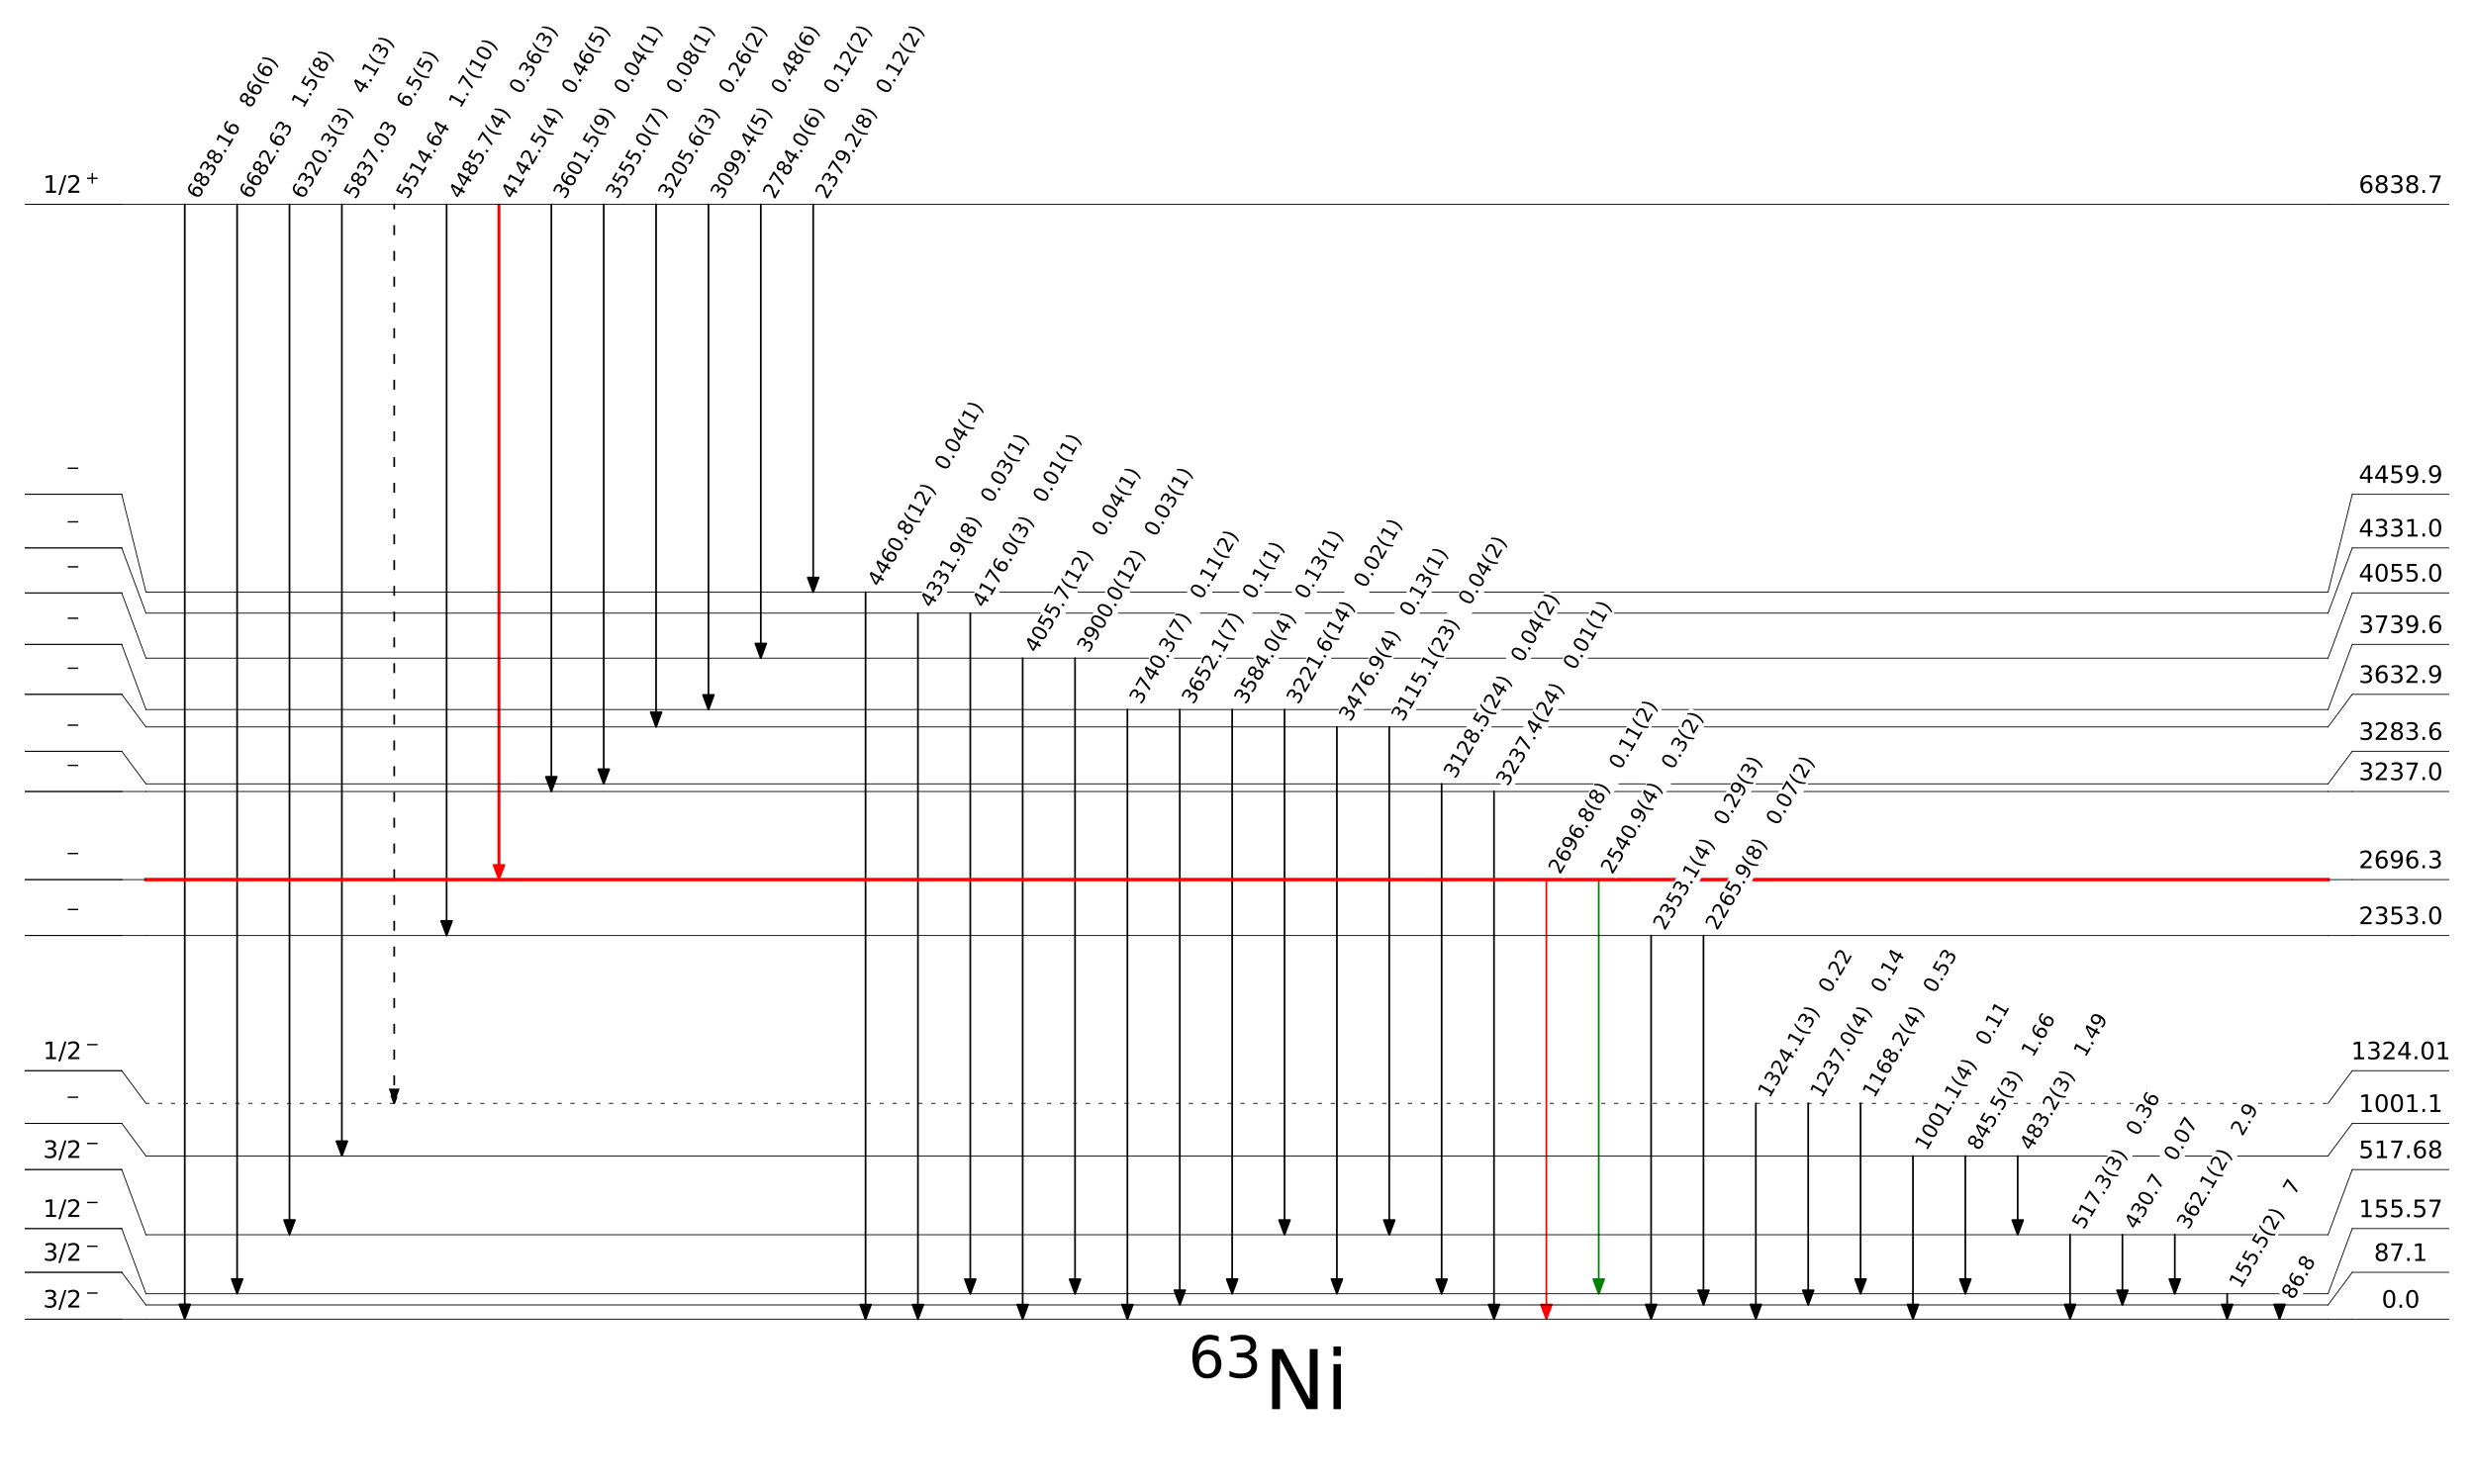 <?xml version="1.0" encoding="utf-8" standalone="no"?>
<!DOCTYPE svg PUBLIC "-//W3C//DTD SVG 1.1//EN"
  "http://www.w3.org/Graphics/SVG/1.1/DTD/svg11.dtd">
<!-- Created with matplotlib (http://matplotlib.org/) -->
<svg height="864pt" version="1.1" viewBox="0 0 1440 864" width="1440pt" xmlns="http://www.w3.org/2000/svg" xmlns:xlink="http://www.w3.org/1999/xlink">
 <defs>
  <style type="text/css">
*{stroke-linecap:butt;stroke-linejoin:round;}
  </style>
 </defs>
 <g id="figure_1">
  <g id="patch_1">
   <path d="M 0 864 
L 1440 864 
L 1440 0 
L 0 0 
z
" style="fill:#ffffff;"/>
  </g>
  <g id="axes_1">
   <g id="patch_2">
    <path clip-path="url(#p17cbc90db9)" d="M 1326.816 767.982 
L 1323.641 759.441 
L 1326.816 759.441 
L 1326.816 759.745 
L 1326.816 759.745 
L 1326.816 759.441 
L 1329.991 759.441 
z
" style="stroke:#000000;stroke-linejoin:miter;"/>
   </g>
   <g id="patch_3">
    <path clip-path="url(#p17cbc90db9)" d="M 1296.334 768.004 
L 1293.159 759.463 
L 1296.334 759.463 
L 1296.334 753.247 
L 1296.334 753.247 
L 1296.334 759.463 
L 1299.509 759.463 
z
" style="stroke:#000000;stroke-linejoin:miter;"/>
   </g>
   <g id="patch_4">
    <path clip-path="url(#p17cbc90db9)" d="M 1265.852 753.246 
L 1262.677 744.704 
L 1265.852 744.704 
L 1265.852 718.881 
L 1265.852 718.881 
L 1265.852 744.704 
L 1269.027 744.704 
z
" style="stroke:#000000;stroke-linejoin:miter;"/>
   </g>
   <g id="patch_5">
    <path clip-path="url(#p17cbc90db9)" d="M 1235.37 759.756 
L 1232.195 751.215 
L 1235.37 751.215 
L 1235.37 718.881 
L 1235.37 718.881 
L 1235.37 751.215 
L 1238.545 751.215 
z
" style="stroke:#000000;stroke-linejoin:miter;"/>
   </g>
   <g id="patch_6">
    <path clip-path="url(#p17cbc90db9)" d="M 1204.888 767.975 
L 1201.713 759.433 
L 1204.888 759.433 
L 1204.888 718.881 
L 1204.888 718.881 
L 1204.888 759.433 
L 1208.064 759.433 
z
" style="stroke:#000000;stroke-linejoin:miter;"/>
   </g>
   <g id="patch_7">
    <path clip-path="url(#p17cbc90db9)" d="M 1174.406 718.86 
L 1171.231 710.319 
L 1174.406 710.319 
L 1174.406 673.002 
L 1174.406 673.002 
L 1174.406 710.319 
L 1177.582 710.319 
z
" style="stroke:#000000;stroke-linejoin:miter;"/>
   </g>
   <g id="patch_8">
    <path clip-path="url(#p17cbc90db9)" d="M 1143.924 753.244 
L 1140.749 744.702 
L 1143.924 744.702 
L 1143.924 673.002 
L 1143.925 673.002 
L 1143.925 744.702 
L 1147.1 744.702 
z
" style="stroke:#000000;stroke-linejoin:miter;"/>
   </g>
   <g id="patch_9">
    <path clip-path="url(#p17cbc90db9)" d="M 1113.443 768.011 
L 1110.267 759.47 
L 1113.442 759.47 
L 1113.442 673.002 
L 1113.443 673.002 
L 1113.443 759.47 
L 1116.618 759.47 
z
" style="stroke:#000000;stroke-linejoin:miter;"/>
   </g>
   <g id="patch_10">
    <path clip-path="url(#p17cbc90db9)" d="M 1082.961 753.224 
L 1079.785 744.683 
L 1082.961 744.683 
L 1082.961 642.357 
L 1082.961 642.357 
L 1082.961 744.683 
L 1086.136 744.683 
z
" style="stroke:#000000;stroke-linejoin:miter;"/>
   </g>
   <g id="patch_11">
    <path clip-path="url(#p17cbc90db9)" d="M 1052.479 759.753 
L 1049.304 751.212 
L 1052.479 751.212 
L 1052.479 642.357 
L 1052.479 642.357 
L 1052.479 751.212 
L 1055.654 751.212 
z
" style="stroke:#000000;stroke-linejoin:miter;"/>
   </g>
   <g id="patch_12">
    <path clip-path="url(#p17cbc90db9)" d="M 1021.997 768.019 
L 1018.822 759.478 
L 1021.997 759.478 
L 1021.997 642.357 
L 1021.997 642.357 
L 1021.997 759.478 
L 1025.172 759.478 
z
" style="stroke:#000000;stroke-linejoin:miter;"/>
   </g>
   <g id="patch_13">
    <path clip-path="url(#p17cbc90db9)" d="M 991.515 759.745 
L 988.34 751.203 
L 991.515 751.203 
L 991.515 544.701 
L 991.515 544.701 
L 991.515 751.203 
L 994.69 751.203 
z
" style="stroke:#000000;stroke-linejoin:miter;"/>
   </g>
   <g id="patch_14">
    <path clip-path="url(#p17cbc90db9)" d="M 961.033 768.02 
L 957.858 759.479 
L 961.033 759.479 
L 961.033 544.701 
L 961.033 544.701 
L 961.033 759.479 
L 964.208 759.479 
z
" style="stroke:#000000;stroke-linejoin:miter;"/>
   </g>
   <g id="patch_15">
    <path clip-path="url(#p17cbc90db9)" d="M 930.551 753.263 
L 927.376 744.721 
L 930.551 744.721 
L 930.551 512.12 
L 930.551 512.12 
L 930.551 744.721 
L 933.726 744.721 
z
" style="fill:#008000;stroke:#008000;stroke-linejoin:miter;"/>
   </g>
   <g id="patch_16">
    <path clip-path="url(#p17cbc90db9)" d="M 900.069 768.058 
L 896.894 759.517 
L 900.069 759.517 
L 900.069 512.12 
L 900.069 512.12 
L 900.069 759.517 
L 903.244 759.517 
z
" style="fill:#ff0000;stroke:#ff0000;stroke-linejoin:miter;"/>
   </g>
   <g id="patch_17">
    <path clip-path="url(#p17cbc90db9)" d="M 869.587 768.049 
L 866.412 759.508 
L 869.587 759.508 
L 869.587 460.805 
L 869.587 460.805 
L 869.587 759.508 
L 872.762 759.508 
z
" style="stroke:#000000;stroke-linejoin:miter;"/>
   </g>
   <g id="patch_18">
    <path clip-path="url(#p17cbc90db9)" d="M 839.105 753.291 
L 835.93 744.75 
L 839.105 744.75 
L 839.105 456.383 
L 839.105 456.383 
L 839.105 744.75 
L 842.28 744.75 
z
" style="stroke:#000000;stroke-linejoin:miter;"/>
   </g>
   <g id="patch_19">
    <path clip-path="url(#p17cbc90db9)" d="M 808.623 718.869 
L 805.448 710.328 
L 808.623 710.328 
L 808.623 423.233 
L 808.623 423.233 
L 808.623 710.328 
L 811.799 710.328 
z
" style="stroke:#000000;stroke-linejoin:miter;"/>
   </g>
   <g id="patch_20">
    <path clip-path="url(#p17cbc90db9)" d="M 778.141 753.206 
L 774.966 744.664 
L 778.141 744.664 
L 778.141 423.233 
L 778.142 423.233 
L 778.142 744.664 
L 781.317 744.664 
z
" style="stroke:#000000;stroke-linejoin:miter;"/>
   </g>
   <g id="patch_21">
    <path clip-path="url(#p17cbc90db9)" d="M 747.66 718.85 
L 744.484 710.309 
L 747.659 710.309 
L 747.659 413.106 
L 747.66 413.106 
L 747.66 710.309 
L 750.835 710.309 
z
" style="stroke:#000000;stroke-linejoin:miter;"/>
   </g>
   <g id="patch_22">
    <path clip-path="url(#p17cbc90db9)" d="M 717.178 753.244 
L 714.002 744.702 
L 717.178 744.702 
L 717.178 413.106 
L 717.178 413.106 
L 717.178 744.702 
L 720.353 744.702 
z
" style="stroke:#000000;stroke-linejoin:miter;"/>
   </g>
   <g id="patch_23">
    <path clip-path="url(#p17cbc90db9)" d="M 686.696 759.707 
L 683.52 751.165 
L 686.696 751.165 
L 686.696 413.106 
L 686.696 413.106 
L 686.696 751.165 
L 689.871 751.165 
z
" style="stroke:#000000;stroke-linejoin:miter;"/>
   </g>
   <g id="patch_24">
    <path clip-path="url(#p17cbc90db9)" d="M 656.214 768.077 
L 653.039 759.536 
L 656.214 759.536 
L 656.214 413.106 
L 656.214 413.106 
L 656.214 759.536 
L 659.389 759.536 
z
" style="stroke:#000000;stroke-linejoin:miter;"/>
   </g>
   <g id="patch_25">
    <path clip-path="url(#p17cbc90db9)" d="M 625.732 753.301 
L 622.557 744.759 
L 625.732 744.759 
L 625.732 383.174 
L 625.732 383.174 
L 625.732 744.759 
L 628.907 744.759 
z
" style="stroke:#000000;stroke-linejoin:miter;"/>
   </g>
   <g id="patch_26">
    <path clip-path="url(#p17cbc90db9)" d="M 595.25 768.077 
L 592.075 759.536 
L 595.25 759.536 
L 595.25 383.174 
L 595.25 383.174 
L 595.25 759.536 
L 598.425 759.536 
z
" style="stroke:#000000;stroke-linejoin:miter;"/>
   </g>
   <g id="patch_27">
    <path clip-path="url(#p17cbc90db9)" d="M 564.768 753.301 
L 561.593 744.759 
L 564.768 744.759 
L 564.768 356.98 
L 564.768 356.98 
L 564.768 744.759 
L 567.943 744.759 
z
" style="stroke:#000000;stroke-linejoin:miter;"/>
   </g>
   <g id="patch_28">
    <path clip-path="url(#p17cbc90db9)" d="M 534.286 768.096 
L 531.111 759.555 
L 534.286 759.555 
L 534.286 356.98 
L 534.286 356.98 
L 534.286 759.555 
L 537.461 759.555 
z
" style="stroke:#000000;stroke-linejoin:miter;"/>
   </g>
   <g id="patch_29">
    <path clip-path="url(#p17cbc90db9)" d="M 503.804 768.096 
L 500.629 759.555 
L 503.804 759.555 
L 503.804 344.747 
L 503.804 344.747 
L 503.804 759.555 
L 506.979 759.555 
z
" style="stroke:#000000;stroke-linejoin:miter;"/>
   </g>
   <g id="patch_30">
    <path clip-path="url(#p17cbc90db9)" d="M 473.322 344.785 
L 470.147 336.243 
L 473.322 336.243 
L 473.322 118.988 
L 473.322 118.988 
L 473.322 336.243 
L 476.497 336.243 
z
" style="stroke:#000000;stroke-linejoin:miter;"/>
   </g>
   <g id="patch_31">
    <path clip-path="url(#p17cbc90db9)" d="M 442.84 383.202 
L 439.665 374.661 
L 442.84 374.661 
L 442.84 118.988 
L 442.84 118.988 
L 442.84 374.661 
L 446.016 374.661 
z
" style="stroke:#000000;stroke-linejoin:miter;"/>
   </g>
   <g id="patch_32">
    <path clip-path="url(#p17cbc90db9)" d="M 412.358 413.135 
L 409.183 404.593 
L 412.358 404.593 
L 412.358 118.988 
L 412.358 118.988 
L 412.358 404.593 
L 415.534 404.593 
z
" style="stroke:#000000;stroke-linejoin:miter;"/>
   </g>
   <g id="patch_33">
    <path clip-path="url(#p17cbc90db9)" d="M 381.876 423.214 
L 378.701 414.672 
L 381.876 414.672 
L 381.876 118.988 
L 381.877 118.988 
L 381.877 414.672 
L 385.052 414.672 
z
" style="stroke:#000000;stroke-linejoin:miter;"/>
   </g>
   <g id="patch_34">
    <path clip-path="url(#p17cbc90db9)" d="M 351.395 456.373 
L 348.219 447.832 
L 351.394 447.832 
L 351.394 118.988 
L 351.395 118.988 
L 351.395 447.832 
L 354.57 447.832 
z
" style="stroke:#000000;stroke-linejoin:miter;"/>
   </g>
   <g id="patch_35">
    <path clip-path="url(#p17cbc90db9)" d="M 320.913 460.786 
L 317.737 452.245 
L 320.913 452.245 
L 320.913 118.988 
L 320.913 118.988 
L 320.913 452.245 
L 324.088 452.245 
z
" style="stroke:#000000;stroke-linejoin:miter;"/>
   </g>
   <g id="patch_36">
    <path clip-path="url(#p17cbc90db9)" d="M 290.431 512.13 
L 287.256 503.588 
L 290.078 503.588 
L 290.078 118.988 
L 290.784 118.988 
L 290.784 503.588 
L 293.606 503.588 
z
" style="fill:#ff0000;stroke:#ff0000;stroke-linejoin:miter;"/>
   </g>
   <g id="patch_37">
    <path clip-path="url(#p17cbc90db9)" d="M 259.949 544.701 
L 256.774 536.159 
L 259.949 536.159 
L 259.949 118.988 
L 259.949 118.988 
L 259.949 536.159 
L 263.124 536.159 
z
" style="stroke:#000000;stroke-linejoin:miter;"/>
   </g>
   <g id="patch_38">
    <path clip-path="url(#p17cbc90db9)" d="M 229.467 642.352 
L 226.292 633.81 
L 229.467 633.81 
L 229.467 118.988 
L 229.467 118.988 
L 229.467 633.81 
L 232.642 633.81 
z
" style="stroke:#000000;stroke-dasharray:5,10;stroke-dashoffset:0;stroke-linejoin:miter;"/>
   </g>
   <g id="patch_39">
    <path clip-path="url(#p17cbc90db9)" d="M 198.985 672.948 
L 195.81 664.407 
L 198.985 664.407 
L 198.985 118.988 
L 198.985 118.988 
L 198.985 664.407 
L 202.16 664.407 
z
" style="stroke:#000000;stroke-linejoin:miter;"/>
   </g>
   <g id="patch_40">
    <path clip-path="url(#p17cbc90db9)" d="M 168.503 718.813 
L 165.328 710.271 
L 168.503 710.271 
L 168.503 118.988 
L 168.503 118.988 
L 168.503 710.271 
L 171.678 710.271 
z
" style="stroke:#000000;stroke-linejoin:miter;"/>
   </g>
   <g id="patch_41">
    <path clip-path="url(#p17cbc90db9)" d="M 138.021 753.199 
L 134.846 744.658 
L 138.021 744.658 
L 138.021 118.988 
L 138.021 118.988 
L 138.021 744.658 
L 141.196 744.658 
z
" style="stroke:#000000;stroke-linejoin:miter;"/>
   </g>
   <g id="patch_42">
    <path clip-path="url(#p17cbc90db9)" d="M 107.539 767.96 
L 104.364 759.418 
L 107.539 759.418 
L 107.539 118.988 
L 107.539 118.988 
L 107.539 759.418 
L 110.714 759.418 
z
" style="stroke:#000000;stroke-linejoin:miter;"/>
   </g>
   <g id="line2d_1">
    <path clip-path="url(#p17cbc90db9)" d="M 84.96 768.011 
L 1355.04 768.011 
" style="fill:none;stroke:#000000;stroke-linecap:square;stroke-width:0.5;"/>
   </g>
   <g id="line2d_2">
    <path clip-path="url(#p17cbc90db9)" d="M 14.4 768.011 
L 70.848 768.011 
" style="fill:none;stroke:#000000;stroke-linecap:square;stroke-width:0.5;"/>
   </g>
   <g id="line2d_3">
    <path clip-path="url(#p17cbc90db9)" d="M 14.4 768.011 
L 70.848 768.011 
" style="fill:none;stroke:#000000;stroke-linecap:square;stroke-width:0.5;"/>
   </g>
   <g id="line2d_4">
    <path clip-path="url(#p17cbc90db9)" d="M 70.848 768.011 
L 84.96 768.011 
" style="fill:none;stroke:#000000;stroke-linecap:square;stroke-width:0.5;"/>
   </g>
   <g id="line2d_5">
    <path clip-path="url(#p17cbc90db9)" d="M 1369.152 768.011 
L 1425.6 768.011 
" style="fill:none;stroke:#000000;stroke-linecap:square;stroke-width:0.5;"/>
   </g>
   <g id="line2d_6">
    <path clip-path="url(#p17cbc90db9)" d="M 1355.04 768.011 
L 1369.152 768.011 
" style="fill:none;stroke:#000000;stroke-linecap:square;stroke-width:0.5;"/>
   </g>
   <g id="line2d_7">
    <path clip-path="url(#p17cbc90db9)" d="M 84.96 759.745 
L 1355.04 759.745 
" style="fill:none;stroke:#000000;stroke-linecap:square;stroke-width:0.5;"/>
   </g>
   <g id="line2d_8">
    <path clip-path="url(#p17cbc90db9)" d="M 14.4 740.764 
L 70.848 740.764 
" style="fill:none;stroke:#000000;stroke-linecap:square;stroke-width:0.5;"/>
   </g>
   <g id="line2d_9">
    <path clip-path="url(#p17cbc90db9)" d="M 14.4 740.764 
L 70.848 740.764 
" style="fill:none;stroke:#000000;stroke-linecap:square;stroke-width:0.5;"/>
   </g>
   <g id="line2d_10">
    <path clip-path="url(#p17cbc90db9)" d="M 70.848 740.764 
L 84.96 759.745 
" style="fill:none;stroke:#000000;stroke-linecap:square;stroke-width:0.5;"/>
   </g>
   <g id="line2d_11">
    <path clip-path="url(#p17cbc90db9)" d="M 1369.152 740.764 
L 1425.6 740.764 
" style="fill:none;stroke:#000000;stroke-linecap:square;stroke-width:0.5;"/>
   </g>
   <g id="line2d_12">
    <path clip-path="url(#p17cbc90db9)" d="M 1355.04 759.745 
L 1369.152 740.764 
" style="fill:none;stroke:#000000;stroke-linecap:square;stroke-width:0.5;"/>
   </g>
   <g id="line2d_13">
    <path clip-path="url(#p17cbc90db9)" d="M 84.96 753.247 
L 1355.04 753.247 
" style="fill:none;stroke:#000000;stroke-linecap:square;stroke-width:0.5;"/>
   </g>
   <g id="line2d_14">
    <path clip-path="url(#p17cbc90db9)" d="M 14.4 715.285 
L 70.848 715.285 
" style="fill:none;stroke:#000000;stroke-linecap:square;stroke-width:0.5;"/>
   </g>
   <g id="line2d_15">
    <path clip-path="url(#p17cbc90db9)" d="M 14.4 715.285 
L 70.848 715.285 
" style="fill:none;stroke:#000000;stroke-linecap:square;stroke-width:0.5;"/>
   </g>
   <g id="line2d_16">
    <path clip-path="url(#p17cbc90db9)" d="M 70.848 715.285 
L 84.96 753.247 
" style="fill:none;stroke:#000000;stroke-linecap:square;stroke-width:0.5;"/>
   </g>
   <g id="line2d_17">
    <path clip-path="url(#p17cbc90db9)" d="M 1369.152 715.285 
L 1425.6 715.285 
" style="fill:none;stroke:#000000;stroke-linecap:square;stroke-width:0.5;"/>
   </g>
   <g id="line2d_18">
    <path clip-path="url(#p17cbc90db9)" d="M 1355.04 753.247 
L 1369.152 715.285 
" style="fill:none;stroke:#000000;stroke-linecap:square;stroke-width:0.5;"/>
   </g>
   <g id="line2d_19">
    <path clip-path="url(#p17cbc90db9)" d="M 84.96 718.881 
L 1355.04 718.881 
" style="fill:none;stroke:#000000;stroke-linecap:square;stroke-width:0.5;"/>
   </g>
   <g id="line2d_20">
    <path clip-path="url(#p17cbc90db9)" d="M 14.4 680.919 
L 70.848 680.919 
" style="fill:none;stroke:#000000;stroke-linecap:square;stroke-width:0.5;"/>
   </g>
   <g id="line2d_21">
    <path clip-path="url(#p17cbc90db9)" d="M 14.4 680.919 
L 70.848 680.919 
" style="fill:none;stroke:#000000;stroke-linecap:square;stroke-width:0.5;"/>
   </g>
   <g id="line2d_22">
    <path clip-path="url(#p17cbc90db9)" d="M 70.848 680.919 
L 84.96 718.881 
" style="fill:none;stroke:#000000;stroke-linecap:square;stroke-width:0.5;"/>
   </g>
   <g id="line2d_23">
    <path clip-path="url(#p17cbc90db9)" d="M 1369.152 680.919 
L 1425.6 680.919 
" style="fill:none;stroke:#000000;stroke-linecap:square;stroke-width:0.5;"/>
   </g>
   <g id="line2d_24">
    <path clip-path="url(#p17cbc90db9)" d="M 1355.04 718.881 
L 1369.152 680.919 
" style="fill:none;stroke:#000000;stroke-linecap:square;stroke-width:0.5;"/>
   </g>
   <g id="line2d_25">
    <path clip-path="url(#p17cbc90db9)" d="M 84.96 673.002 
L 1355.04 673.002 
" style="fill:none;stroke:#000000;stroke-linecap:square;stroke-width:0.5;"/>
   </g>
   <g id="line2d_26">
    <path clip-path="url(#p17cbc90db9)" d="M 14.4 654.021 
L 70.848 654.021 
" style="fill:none;stroke:#000000;stroke-linecap:square;stroke-width:0.5;"/>
   </g>
   <g id="line2d_27">
    <path clip-path="url(#p17cbc90db9)" d="M 14.4 654.021 
L 70.848 654.021 
" style="fill:none;stroke:#000000;stroke-linecap:square;stroke-width:0.5;"/>
   </g>
   <g id="line2d_28">
    <path clip-path="url(#p17cbc90db9)" d="M 70.848 654.021 
L 84.96 673.002 
" style="fill:none;stroke:#000000;stroke-linecap:square;stroke-width:0.5;"/>
   </g>
   <g id="line2d_29">
    <path clip-path="url(#p17cbc90db9)" d="M 1369.152 654.021 
L 1425.6 654.021 
" style="fill:none;stroke:#000000;stroke-linecap:square;stroke-width:0.5;"/>
   </g>
   <g id="line2d_30">
    <path clip-path="url(#p17cbc90db9)" d="M 1355.04 673.002 
L 1369.152 654.021 
" style="fill:none;stroke:#000000;stroke-linecap:square;stroke-width:0.5;"/>
   </g>
   <g id="line2d_31">
    <path clip-path="url(#p17cbc90db9)" d="M 84.96 642.357 
L 1355.04 642.357 
" style="fill:none;stroke:#000000;stroke-dasharray:2.5,5;stroke-dashoffset:0.5;stroke-width:0.5;"/>
   </g>
   <g id="line2d_32">
    <path clip-path="url(#p17cbc90db9)" d="M 14.4 623.376 
L 70.848 623.376 
" style="fill:none;stroke:#000000;stroke-linecap:square;stroke-width:0.5;"/>
   </g>
   <g id="line2d_33">
    <path clip-path="url(#p17cbc90db9)" d="M 14.4 623.376 
L 70.848 623.376 
" style="fill:none;stroke:#000000;stroke-linecap:square;stroke-width:0.5;"/>
   </g>
   <g id="line2d_34">
    <path clip-path="url(#p17cbc90db9)" d="M 70.848 623.376 
L 84.96 642.357 
" style="fill:none;stroke:#000000;stroke-linecap:square;stroke-width:0.5;"/>
   </g>
   <g id="line2d_35">
    <path clip-path="url(#p17cbc90db9)" d="M 1369.152 623.376 
L 1425.6 623.376 
" style="fill:none;stroke:#000000;stroke-linecap:square;stroke-width:0.5;"/>
   </g>
   <g id="line2d_36">
    <path clip-path="url(#p17cbc90db9)" d="M 1355.04 642.357 
L 1369.152 623.376 
" style="fill:none;stroke:#000000;stroke-linecap:square;stroke-width:0.5;"/>
   </g>
   <g id="line2d_37">
    <path clip-path="url(#p17cbc90db9)" d="M 84.96 544.701 
L 1355.04 544.701 
" style="fill:none;stroke:#000000;stroke-linecap:square;stroke-width:0.5;"/>
   </g>
   <g id="line2d_38">
    <path clip-path="url(#p17cbc90db9)" d="M 14.4 544.701 
L 70.848 544.701 
" style="fill:none;stroke:#000000;stroke-linecap:square;stroke-width:0.5;"/>
   </g>
   <g id="line2d_39">
    <path clip-path="url(#p17cbc90db9)" d="M 14.4 544.701 
L 70.848 544.701 
" style="fill:none;stroke:#000000;stroke-linecap:square;stroke-width:0.5;"/>
   </g>
   <g id="line2d_40">
    <path clip-path="url(#p17cbc90db9)" d="M 70.848 544.701 
L 84.96 544.701 
" style="fill:none;stroke:#000000;stroke-linecap:square;stroke-width:0.5;"/>
   </g>
   <g id="line2d_41">
    <path clip-path="url(#p17cbc90db9)" d="M 1369.152 544.701 
L 1425.6 544.701 
" style="fill:none;stroke:#000000;stroke-linecap:square;stroke-width:0.5;"/>
   </g>
   <g id="line2d_42">
    <path clip-path="url(#p17cbc90db9)" d="M 1355.04 544.701 
L 1369.152 544.701 
" style="fill:none;stroke:#000000;stroke-linecap:square;stroke-width:0.5;"/>
   </g>
   <g id="line2d_43">
    <path clip-path="url(#p17cbc90db9)" d="M 84.96 512.12 
L 1355.04 512.12 
" style="fill:none;stroke:#ff0000;stroke-linecap:square;stroke-width:2;"/>
   </g>
   <g id="line2d_44">
    <path clip-path="url(#p17cbc90db9)" d="M 14.4 512.12 
L 70.848 512.12 
" style="fill:none;stroke:#000000;stroke-linecap:square;stroke-width:0.5;"/>
   </g>
   <g id="line2d_45">
    <path clip-path="url(#p17cbc90db9)" d="M 14.4 512.12 
L 70.848 512.12 
" style="fill:none;stroke:#000000;stroke-linecap:square;stroke-width:0.5;"/>
   </g>
   <g id="line2d_46">
    <path clip-path="url(#p17cbc90db9)" d="M 70.848 512.12 
L 84.96 512.12 
" style="fill:none;stroke:#000000;stroke-linecap:square;stroke-width:0.5;"/>
   </g>
   <g id="line2d_47">
    <path clip-path="url(#p17cbc90db9)" d="M 1369.152 512.12 
L 1425.6 512.12 
" style="fill:none;stroke:#000000;stroke-linecap:square;stroke-width:0.5;"/>
   </g>
   <g id="line2d_48">
    <path clip-path="url(#p17cbc90db9)" d="M 1355.04 512.12 
L 1369.152 512.12 
" style="fill:none;stroke:#000000;stroke-linecap:square;stroke-width:0.5;"/>
   </g>
   <g id="line2d_49">
    <path clip-path="url(#p17cbc90db9)" d="M 84.96 460.805 
L 1355.04 460.805 
" style="fill:none;stroke:#000000;stroke-linecap:square;stroke-width:0.5;"/>
   </g>
   <g id="line2d_50">
    <path clip-path="url(#p17cbc90db9)" d="M 14.4 460.805 
L 70.848 460.805 
" style="fill:none;stroke:#000000;stroke-linecap:square;stroke-width:0.5;"/>
   </g>
   <g id="line2d_51">
    <path clip-path="url(#p17cbc90db9)" d="M 14.4 460.805 
L 70.848 460.805 
" style="fill:none;stroke:#000000;stroke-linecap:square;stroke-width:0.5;"/>
   </g>
   <g id="line2d_52">
    <path clip-path="url(#p17cbc90db9)" d="M 70.848 460.805 
L 84.96 460.805 
" style="fill:none;stroke:#000000;stroke-linecap:square;stroke-width:0.5;"/>
   </g>
   <g id="line2d_53">
    <path clip-path="url(#p17cbc90db9)" d="M 1369.152 460.805 
L 1425.6 460.805 
" style="fill:none;stroke:#000000;stroke-linecap:square;stroke-width:0.5;"/>
   </g>
   <g id="line2d_54">
    <path clip-path="url(#p17cbc90db9)" d="M 1355.04 460.805 
L 1369.152 460.805 
" style="fill:none;stroke:#000000;stroke-linecap:square;stroke-width:0.5;"/>
   </g>
   <g id="line2d_55">
    <path clip-path="url(#p17cbc90db9)" d="M 84.96 456.383 
L 1355.04 456.383 
" style="fill:none;stroke:#000000;stroke-linecap:square;stroke-width:0.5;"/>
   </g>
   <g id="line2d_56">
    <path clip-path="url(#p17cbc90db9)" d="M 14.4 437.402 
L 70.848 437.402 
" style="fill:none;stroke:#000000;stroke-linecap:square;stroke-width:0.5;"/>
   </g>
   <g id="line2d_57">
    <path clip-path="url(#p17cbc90db9)" d="M 14.4 437.402 
L 70.848 437.402 
" style="fill:none;stroke:#000000;stroke-linecap:square;stroke-width:0.5;"/>
   </g>
   <g id="line2d_58">
    <path clip-path="url(#p17cbc90db9)" d="M 70.848 437.402 
L 84.96 456.383 
" style="fill:none;stroke:#000000;stroke-linecap:square;stroke-width:0.5;"/>
   </g>
   <g id="line2d_59">
    <path clip-path="url(#p17cbc90db9)" d="M 1369.152 437.402 
L 1425.6 437.402 
" style="fill:none;stroke:#000000;stroke-linecap:square;stroke-width:0.5;"/>
   </g>
   <g id="line2d_60">
    <path clip-path="url(#p17cbc90db9)" d="M 1355.04 456.383 
L 1369.152 437.402 
" style="fill:none;stroke:#000000;stroke-linecap:square;stroke-width:0.5;"/>
   </g>
   <g id="line2d_61">
    <path clip-path="url(#p17cbc90db9)" d="M 84.96 423.233 
L 1355.04 423.233 
" style="fill:none;stroke:#000000;stroke-linecap:square;stroke-width:0.5;"/>
   </g>
   <g id="line2d_62">
    <path clip-path="url(#p17cbc90db9)" d="M 14.4 404.252 
L 70.848 404.252 
" style="fill:none;stroke:#000000;stroke-linecap:square;stroke-width:0.5;"/>
   </g>
   <g id="line2d_63">
    <path clip-path="url(#p17cbc90db9)" d="M 14.4 404.252 
L 70.848 404.252 
" style="fill:none;stroke:#000000;stroke-linecap:square;stroke-width:0.5;"/>
   </g>
   <g id="line2d_64">
    <path clip-path="url(#p17cbc90db9)" d="M 70.848 404.252 
L 84.96 423.233 
" style="fill:none;stroke:#000000;stroke-linecap:square;stroke-width:0.5;"/>
   </g>
   <g id="line2d_65">
    <path clip-path="url(#p17cbc90db9)" d="M 1369.152 404.252 
L 1425.6 404.252 
" style="fill:none;stroke:#000000;stroke-linecap:square;stroke-width:0.5;"/>
   </g>
   <g id="line2d_66">
    <path clip-path="url(#p17cbc90db9)" d="M 1355.04 423.233 
L 1369.152 404.252 
" style="fill:none;stroke:#000000;stroke-linecap:square;stroke-width:0.5;"/>
   </g>
   <g id="line2d_67">
    <path clip-path="url(#p17cbc90db9)" d="M 84.96 413.106 
L 1355.04 413.106 
" style="fill:none;stroke:#000000;stroke-linecap:square;stroke-width:0.5;"/>
   </g>
   <g id="line2d_68">
    <path clip-path="url(#p17cbc90db9)" d="M 14.4 375.145 
L 70.848 375.145 
" style="fill:none;stroke:#000000;stroke-linecap:square;stroke-width:0.5;"/>
   </g>
   <g id="line2d_69">
    <path clip-path="url(#p17cbc90db9)" d="M 14.4 375.145 
L 70.848 375.145 
" style="fill:none;stroke:#000000;stroke-linecap:square;stroke-width:0.5;"/>
   </g>
   <g id="line2d_70">
    <path clip-path="url(#p17cbc90db9)" d="M 70.848 375.145 
L 84.96 413.106 
" style="fill:none;stroke:#000000;stroke-linecap:square;stroke-width:0.5;"/>
   </g>
   <g id="line2d_71">
    <path clip-path="url(#p17cbc90db9)" d="M 1369.152 375.145 
L 1425.6 375.145 
" style="fill:none;stroke:#000000;stroke-linecap:square;stroke-width:0.5;"/>
   </g>
   <g id="line2d_72">
    <path clip-path="url(#p17cbc90db9)" d="M 1355.04 413.106 
L 1369.152 375.145 
" style="fill:none;stroke:#000000;stroke-linecap:square;stroke-width:0.5;"/>
   </g>
   <g id="line2d_73">
    <path clip-path="url(#p17cbc90db9)" d="M 84.96 383.174 
L 1355.04 383.174 
" style="fill:none;stroke:#000000;stroke-linecap:square;stroke-width:0.5;"/>
   </g>
   <g id="line2d_74">
    <path clip-path="url(#p17cbc90db9)" d="M 14.4 345.212 
L 70.848 345.212 
" style="fill:none;stroke:#000000;stroke-linecap:square;stroke-width:0.5;"/>
   </g>
   <g id="line2d_75">
    <path clip-path="url(#p17cbc90db9)" d="M 14.4 345.212 
L 70.848 345.212 
" style="fill:none;stroke:#000000;stroke-linecap:square;stroke-width:0.5;"/>
   </g>
   <g id="line2d_76">
    <path clip-path="url(#p17cbc90db9)" d="M 70.848 345.212 
L 84.96 383.174 
" style="fill:none;stroke:#000000;stroke-linecap:square;stroke-width:0.5;"/>
   </g>
   <g id="line2d_77">
    <path clip-path="url(#p17cbc90db9)" d="M 1369.152 345.212 
L 1425.6 345.212 
" style="fill:none;stroke:#000000;stroke-linecap:square;stroke-width:0.5;"/>
   </g>
   <g id="line2d_78">
    <path clip-path="url(#p17cbc90db9)" d="M 1355.04 383.174 
L 1369.152 345.212 
" style="fill:none;stroke:#000000;stroke-linecap:square;stroke-width:0.5;"/>
   </g>
   <g id="line2d_79">
    <path clip-path="url(#p17cbc90db9)" d="M 84.96 356.98 
L 1355.04 356.98 
" style="fill:none;stroke:#000000;stroke-linecap:square;stroke-width:0.5;"/>
   </g>
   <g id="line2d_80">
    <path clip-path="url(#p17cbc90db9)" d="M 14.4 319.018 
L 70.848 319.018 
" style="fill:none;stroke:#000000;stroke-linecap:square;stroke-width:0.5;"/>
   </g>
   <g id="line2d_81">
    <path clip-path="url(#p17cbc90db9)" d="M 14.4 319.018 
L 70.848 319.018 
" style="fill:none;stroke:#000000;stroke-linecap:square;stroke-width:0.5;"/>
   </g>
   <g id="line2d_82">
    <path clip-path="url(#p17cbc90db9)" d="M 70.848 319.018 
L 84.96 356.98 
" style="fill:none;stroke:#000000;stroke-linecap:square;stroke-width:0.5;"/>
   </g>
   <g id="line2d_83">
    <path clip-path="url(#p17cbc90db9)" d="M 1369.152 319.018 
L 1425.6 319.018 
" style="fill:none;stroke:#000000;stroke-linecap:square;stroke-width:0.5;"/>
   </g>
   <g id="line2d_84">
    <path clip-path="url(#p17cbc90db9)" d="M 1355.04 356.98 
L 1369.152 319.018 
" style="fill:none;stroke:#000000;stroke-linecap:square;stroke-width:0.5;"/>
   </g>
   <g id="line2d_85">
    <path clip-path="url(#p17cbc90db9)" d="M 84.96 344.747 
L 1355.04 344.747 
" style="fill:none;stroke:#000000;stroke-linecap:square;stroke-width:0.5;"/>
   </g>
   <g id="line2d_86">
    <path clip-path="url(#p17cbc90db9)" d="M 14.4 287.804 
L 70.848 287.804 
" style="fill:none;stroke:#000000;stroke-linecap:square;stroke-width:0.5;"/>
   </g>
   <g id="line2d_87">
    <path clip-path="url(#p17cbc90db9)" d="M 14.4 287.804 
L 70.848 287.804 
" style="fill:none;stroke:#000000;stroke-linecap:square;stroke-width:0.5;"/>
   </g>
   <g id="line2d_88">
    <path clip-path="url(#p17cbc90db9)" d="M 70.848 287.804 
L 84.96 344.747 
" style="fill:none;stroke:#000000;stroke-linecap:square;stroke-width:0.5;"/>
   </g>
   <g id="line2d_89">
    <path clip-path="url(#p17cbc90db9)" d="M 1369.152 287.804 
L 1425.6 287.804 
" style="fill:none;stroke:#000000;stroke-linecap:square;stroke-width:0.5;"/>
   </g>
   <g id="line2d_90">
    <path clip-path="url(#p17cbc90db9)" d="M 1355.04 344.747 
L 1369.152 287.804 
" style="fill:none;stroke:#000000;stroke-linecap:square;stroke-width:0.5;"/>
   </g>
   <g id="line2d_91">
    <path clip-path="url(#p17cbc90db9)" d="M 84.96 118.988 
L 1355.04 118.988 
" style="fill:none;stroke:#000000;stroke-linecap:square;stroke-width:0.5;"/>
   </g>
   <g id="line2d_92">
    <path clip-path="url(#p17cbc90db9)" d="M 14.4 118.988 
L 70.848 118.988 
" style="fill:none;stroke:#000000;stroke-linecap:square;stroke-width:0.5;"/>
   </g>
   <g id="line2d_93">
    <path clip-path="url(#p17cbc90db9)" d="M 14.4 118.988 
L 70.848 118.988 
" style="fill:none;stroke:#000000;stroke-linecap:square;stroke-width:0.5;"/>
   </g>
   <g id="line2d_94">
    <path clip-path="url(#p17cbc90db9)" d="M 70.848 118.988 
L 84.96 118.988 
" style="fill:none;stroke:#000000;stroke-linecap:square;stroke-width:0.5;"/>
   </g>
   <g id="line2d_95">
    <path clip-path="url(#p17cbc90db9)" d="M 1369.152 118.988 
L 1425.6 118.988 
" style="fill:none;stroke:#000000;stroke-linecap:square;stroke-width:0.5;"/>
   </g>
   <g id="line2d_96">
    <path clip-path="url(#p17cbc90db9)" d="M 1355.04 118.988 
L 1369.152 118.988 
" style="fill:none;stroke:#000000;stroke-linecap:square;stroke-width:0.5;"/>
   </g>
   <g id="text_1">
    <!-- $3/2^-$ -->
    <defs>
     <path d="M 40.578 39.312 
Q 47.656 37.797 51.625 33 
Q 55.609 28.219 55.609 21.188 
Q 55.609 10.406 48.188 4.484 
Q 40.766 -1.422 27.094 -1.422 
Q 22.516 -1.422 17.656 -0.516 
Q 12.797 0.391 7.625 2.203 
L 7.625 11.719 
Q 11.719 9.328 16.594 8.109 
Q 21.484 6.891 26.812 6.891 
Q 36.078 6.891 40.938 10.547 
Q 45.797 14.203 45.797 21.188 
Q 45.797 27.641 41.281 31.266 
Q 36.766 34.906 28.719 34.906 
L 20.219 34.906 
L 20.219 43.016 
L 29.109 43.016 
Q 36.375 43.016 40.234 45.922 
Q 44.094 48.828 44.094 54.297 
Q 44.094 59.906 40.109 62.906 
Q 36.141 65.922 28.719 65.922 
Q 24.656 65.922 20.016 65.031 
Q 15.375 64.156 9.812 62.312 
L 9.812 71.094 
Q 15.438 72.656 20.344 73.438 
Q 25.25 74.219 29.594 74.219 
Q 40.828 74.219 47.359 69.109 
Q 53.906 64.016 53.906 55.328 
Q 53.906 49.266 50.438 45.094 
Q 46.969 40.922 40.578 39.312 
z
" id="DejaVuSans-33"/>
     <path d="M 25.391 72.906 
L 33.688 72.906 
L 8.297 -9.281 
L 0 -9.281 
z
" id="DejaVuSans-2f"/>
     <path d="M 19.188 8.297 
L 53.609 8.297 
L 53.609 0 
L 7.328 0 
L 7.328 8.297 
Q 12.938 14.109 22.625 23.891 
Q 32.328 33.688 34.812 36.531 
Q 39.547 41.844 41.422 45.531 
Q 43.312 49.219 43.312 52.781 
Q 43.312 58.594 39.234 62.25 
Q 35.156 65.922 28.609 65.922 
Q 23.969 65.922 18.812 64.312 
Q 13.672 62.703 7.812 59.422 
L 7.812 69.391 
Q 13.766 71.781 18.938 73 
Q 24.125 74.219 28.422 74.219 
Q 39.75 74.219 46.484 68.547 
Q 53.219 62.891 53.219 53.422 
Q 53.219 48.922 51.531 44.891 
Q 49.859 40.875 45.406 35.406 
Q 44.188 33.984 37.641 27.219 
Q 31.109 20.453 19.188 8.297 
z
" id="DejaVuSans-32"/>
     <path d="M 10.594 35.5 
L 73.188 35.5 
L 73.188 27.203 
L 10.594 27.203 
z
" id="DejaVuSans-2212"/>
    </defs>
    <g transform="translate(25.054 761.368)scale(0.14 -0.14)">
     <use transform="translate(0 0.781)" xlink:href="#DejaVuSans-33"/>
     <use transform="translate(63.623 0.781)" xlink:href="#DejaVuSans-2f"/>
     <use transform="translate(97.314 0.781)" xlink:href="#DejaVuSans-32"/>
     <use transform="translate(175.532 39.062)scale(0.7)" xlink:href="#DejaVuSans-2212"/>
    </g>
   </g>
   <g id="text_2">
    <!-- 0.0 -->
    <defs>
     <path d="M 31.781 66.406 
Q 24.172 66.406 20.328 58.906 
Q 16.5 51.422 16.5 36.375 
Q 16.5 21.391 20.328 13.891 
Q 24.172 6.391 31.781 6.391 
Q 39.453 6.391 43.281 13.891 
Q 47.125 21.391 47.125 36.375 
Q 47.125 51.422 43.281 58.906 
Q 39.453 66.406 31.781 66.406 
z
M 31.781 74.219 
Q 44.047 74.219 50.516 64.516 
Q 56.984 54.828 56.984 36.375 
Q 56.984 17.969 50.516 8.266 
Q 44.047 -1.422 31.781 -1.422 
Q 19.531 -1.422 13.062 8.266 
Q 6.594 17.969 6.594 36.375 
Q 6.594 54.828 13.062 64.516 
Q 19.531 74.219 31.781 74.219 
z
" id="DejaVuSans-30"/>
     <path d="M 10.688 12.406 
L 21 12.406 
L 21 0 
L 10.688 0 
z
" id="DejaVuSans-2e"/>
    </defs>
    <g transform="translate(1386.244 761.368)scale(0.14 -0.14)">
     <use xlink:href="#DejaVuSans-30"/>
     <use x="63.623" xlink:href="#DejaVuSans-2e"/>
     <use x="95.41" xlink:href="#DejaVuSans-30"/>
    </g>
   </g>
   <g id="text_3">
    <!-- $3/2^-$ -->
    <g transform="translate(25.054 734.121)scale(0.14 -0.14)">
     <use transform="translate(0 0.781)" xlink:href="#DejaVuSans-33"/>
     <use transform="translate(63.623 0.781)" xlink:href="#DejaVuSans-2f"/>
     <use transform="translate(97.314 0.781)" xlink:href="#DejaVuSans-32"/>
     <use transform="translate(175.532 39.062)scale(0.7)" xlink:href="#DejaVuSans-2212"/>
    </g>
   </g>
   <g id="text_4">
    <!-- 87.1 -->
    <defs>
     <path d="M 31.781 34.625 
Q 24.75 34.625 20.719 30.859 
Q 16.703 27.094 16.703 20.516 
Q 16.703 13.922 20.719 10.156 
Q 24.75 6.391 31.781 6.391 
Q 38.812 6.391 42.859 10.172 
Q 46.922 13.969 46.922 20.516 
Q 46.922 27.094 42.891 30.859 
Q 38.875 34.625 31.781 34.625 
z
M 21.922 38.812 
Q 15.578 40.375 12.031 44.719 
Q 8.5 49.078 8.5 55.328 
Q 8.5 64.062 14.719 69.141 
Q 20.953 74.219 31.781 74.219 
Q 42.672 74.219 48.875 69.141 
Q 55.078 64.062 55.078 55.328 
Q 55.078 49.078 51.531 44.719 
Q 48 40.375 41.703 38.812 
Q 48.828 37.156 52.797 32.312 
Q 56.781 27.484 56.781 20.516 
Q 56.781 9.906 50.312 4.234 
Q 43.844 -1.422 31.781 -1.422 
Q 19.734 -1.422 13.25 4.234 
Q 6.781 9.906 6.781 20.516 
Q 6.781 27.484 10.781 32.312 
Q 14.797 37.156 21.922 38.812 
z
M 18.312 54.391 
Q 18.312 48.734 21.844 45.562 
Q 25.391 42.391 31.781 42.391 
Q 38.141 42.391 41.719 45.562 
Q 45.312 48.734 45.312 54.391 
Q 45.312 60.062 41.719 63.234 
Q 38.141 66.406 31.781 66.406 
Q 25.391 66.406 21.844 63.234 
Q 18.312 60.062 18.312 54.391 
z
" id="DejaVuSans-38"/>
     <path d="M 8.203 72.906 
L 55.078 72.906 
L 55.078 68.703 
L 28.609 0 
L 18.312 0 
L 43.219 64.594 
L 8.203 64.594 
z
" id="DejaVuSans-37"/>
     <path d="M 12.406 8.297 
L 28.516 8.297 
L 28.516 63.922 
L 10.984 60.406 
L 10.984 69.391 
L 28.422 72.906 
L 38.281 72.906 
L 38.281 8.297 
L 54.391 8.297 
L 54.391 0 
L 12.406 0 
z
" id="DejaVuSans-31"/>
    </defs>
    <g transform="translate(1381.79 734.121)scale(0.14 -0.14)">
     <use xlink:href="#DejaVuSans-38"/>
     <use x="63.623" xlink:href="#DejaVuSans-37"/>
     <use x="127.246" xlink:href="#DejaVuSans-2e"/>
     <use x="159.033" xlink:href="#DejaVuSans-31"/>
    </g>
   </g>
   <g id="text_5">
    <!-- $1/2^-$ -->
    <g transform="translate(25.054 708.642)scale(0.14 -0.14)">
     <use transform="translate(0 0.781)" xlink:href="#DejaVuSans-31"/>
     <use transform="translate(63.623 0.781)" xlink:href="#DejaVuSans-2f"/>
     <use transform="translate(97.314 0.781)" xlink:href="#DejaVuSans-32"/>
     <use transform="translate(175.532 39.062)scale(0.7)" xlink:href="#DejaVuSans-2212"/>
    </g>
   </g>
   <g id="text_6">
    <!-- 155.57 -->
    <defs>
     <path d="M 10.797 72.906 
L 49.516 72.906 
L 49.516 64.594 
L 19.828 64.594 
L 19.828 46.734 
Q 21.969 47.469 24.109 47.828 
Q 26.266 48.188 28.422 48.188 
Q 40.625 48.188 47.75 41.5 
Q 54.891 34.812 54.891 23.391 
Q 54.891 11.625 47.562 5.094 
Q 40.234 -1.422 26.906 -1.422 
Q 22.312 -1.422 17.547 -0.641 
Q 12.797 0.141 7.719 1.703 
L 7.719 11.625 
Q 12.109 9.234 16.797 8.062 
Q 21.484 6.891 26.703 6.891 
Q 35.156 6.891 40.078 11.328 
Q 45.016 15.766 45.016 23.391 
Q 45.016 31 40.078 35.438 
Q 35.156 39.891 26.703 39.891 
Q 22.75 39.891 18.812 39.016 
Q 14.891 38.141 10.797 36.281 
z
" id="DejaVuSans-35"/>
    </defs>
    <g transform="translate(1372.883 708.642)scale(0.14 -0.14)">
     <use xlink:href="#DejaVuSans-31"/>
     <use x="63.623" xlink:href="#DejaVuSans-35"/>
     <use x="127.246" xlink:href="#DejaVuSans-35"/>
     <use x="190.869" xlink:href="#DejaVuSans-2e"/>
     <use x="222.656" xlink:href="#DejaVuSans-35"/>
     <use x="286.279" xlink:href="#DejaVuSans-37"/>
    </g>
   </g>
   <g id="text_7">
    <!-- $3/2^-$ -->
    <g transform="translate(25.054 674.276)scale(0.14 -0.14)">
     <use transform="translate(0 0.781)" xlink:href="#DejaVuSans-33"/>
     <use transform="translate(63.623 0.781)" xlink:href="#DejaVuSans-2f"/>
     <use transform="translate(97.314 0.781)" xlink:href="#DejaVuSans-32"/>
     <use transform="translate(175.532 39.062)scale(0.7)" xlink:href="#DejaVuSans-2212"/>
    </g>
   </g>
   <g id="text_8">
    <!-- 517.68 -->
    <defs>
     <path d="M 33.016 40.375 
Q 26.375 40.375 22.484 35.828 
Q 18.609 31.297 18.609 23.391 
Q 18.609 15.531 22.484 10.953 
Q 26.375 6.391 33.016 6.391 
Q 39.656 6.391 43.531 10.953 
Q 47.406 15.531 47.406 23.391 
Q 47.406 31.297 43.531 35.828 
Q 39.656 40.375 33.016 40.375 
z
M 52.594 71.297 
L 52.594 62.312 
Q 48.875 64.062 45.094 64.984 
Q 41.312 65.922 37.594 65.922 
Q 27.828 65.922 22.672 59.328 
Q 17.531 52.734 16.797 39.406 
Q 19.672 43.656 24.016 45.922 
Q 28.375 48.188 33.594 48.188 
Q 44.578 48.188 50.953 41.516 
Q 57.328 34.859 57.328 23.391 
Q 57.328 12.156 50.688 5.359 
Q 44.047 -1.422 33.016 -1.422 
Q 20.359 -1.422 13.672 8.266 
Q 6.984 17.969 6.984 36.375 
Q 6.984 53.656 15.188 63.938 
Q 23.391 74.219 37.203 74.219 
Q 40.922 74.219 44.703 73.484 
Q 48.484 72.75 52.594 71.297 
z
" id="DejaVuSans-36"/>
    </defs>
    <g transform="translate(1372.883 674.276)scale(0.14 -0.14)">
     <use xlink:href="#DejaVuSans-35"/>
     <use x="63.623" xlink:href="#DejaVuSans-31"/>
     <use x="127.246" xlink:href="#DejaVuSans-37"/>
     <use x="190.869" xlink:href="#DejaVuSans-2e"/>
     <use x="222.656" xlink:href="#DejaVuSans-36"/>
     <use x="286.279" xlink:href="#DejaVuSans-38"/>
    </g>
   </g>
   <g id="text_9">
    <!-- $^-$ -->
    <g transform="translate(36.324 647.378)scale(0.14 -0.14)">
     <use transform="translate(14.595 39.15)scale(0.7)" xlink:href="#DejaVuSans-2212"/>
    </g>
   </g>
   <g id="text_10">
    <!-- 1001.1 -->
    <g transform="translate(1372.883 647.378)scale(0.14 -0.14)">
     <use xlink:href="#DejaVuSans-31"/>
     <use x="63.623" xlink:href="#DejaVuSans-30"/>
     <use x="127.246" xlink:href="#DejaVuSans-30"/>
     <use x="190.869" xlink:href="#DejaVuSans-31"/>
     <use x="254.492" xlink:href="#DejaVuSans-2e"/>
     <use x="286.279" xlink:href="#DejaVuSans-31"/>
    </g>
   </g>
   <g id="text_11">
    <!-- $1/2^-$ -->
    <g transform="translate(25.054 616.732)scale(0.14 -0.14)">
     <use transform="translate(0 0.781)" xlink:href="#DejaVuSans-31"/>
     <use transform="translate(63.623 0.781)" xlink:href="#DejaVuSans-2f"/>
     <use transform="translate(97.314 0.781)" xlink:href="#DejaVuSans-32"/>
     <use transform="translate(175.532 39.062)scale(0.7)" xlink:href="#DejaVuSans-2212"/>
    </g>
   </g>
   <g id="text_12">
    <!-- 1324.01 -->
    <defs>
     <path d="M 37.797 64.312 
L 12.891 25.391 
L 37.797 25.391 
z
M 35.203 72.906 
L 47.609 72.906 
L 47.609 25.391 
L 58.016 25.391 
L 58.016 17.188 
L 47.609 17.188 
L 47.609 0 
L 37.797 0 
L 37.797 17.188 
L 4.891 17.188 
L 4.891 26.703 
z
" id="DejaVuSans-34"/>
    </defs>
    <g transform="translate(1368.429 616.732)scale(0.14 -0.14)">
     <use xlink:href="#DejaVuSans-31"/>
     <use x="63.623" xlink:href="#DejaVuSans-33"/>
     <use x="127.246" xlink:href="#DejaVuSans-32"/>
     <use x="190.869" xlink:href="#DejaVuSans-34"/>
     <use x="254.492" xlink:href="#DejaVuSans-2e"/>
     <use x="286.279" xlink:href="#DejaVuSans-30"/>
     <use x="349.902" xlink:href="#DejaVuSans-31"/>
    </g>
   </g>
   <g id="text_13">
    <!-- $^-$ -->
    <g transform="translate(36.324 538.058)scale(0.14 -0.14)">
     <use transform="translate(14.595 39.15)scale(0.7)" xlink:href="#DejaVuSans-2212"/>
    </g>
   </g>
   <g id="text_14">
    <!-- 2353.0 -->
    <g transform="translate(1372.883 538.058)scale(0.14 -0.14)">
     <use xlink:href="#DejaVuSans-32"/>
     <use x="63.623" xlink:href="#DejaVuSans-33"/>
     <use x="127.246" xlink:href="#DejaVuSans-35"/>
     <use x="190.869" xlink:href="#DejaVuSans-33"/>
     <use x="254.492" xlink:href="#DejaVuSans-2e"/>
     <use x="286.279" xlink:href="#DejaVuSans-30"/>
    </g>
   </g>
   <g id="text_15">
    <!-- $^-$ -->
    <g transform="translate(36.324 505.477)scale(0.14 -0.14)">
     <use transform="translate(14.595 39.15)scale(0.7)" xlink:href="#DejaVuSans-2212"/>
    </g>
   </g>
   <g id="text_16">
    <!-- 2696.3 -->
    <defs>
     <path d="M 10.984 1.516 
L 10.984 10.5 
Q 14.703 8.734 18.5 7.812 
Q 22.312 6.891 25.984 6.891 
Q 35.75 6.891 40.891 13.453 
Q 46.047 20.016 46.781 33.406 
Q 43.953 29.203 39.594 26.953 
Q 35.25 24.703 29.984 24.703 
Q 19.047 24.703 12.672 31.312 
Q 6.297 37.938 6.297 49.422 
Q 6.297 60.641 12.938 67.422 
Q 19.578 74.219 30.609 74.219 
Q 43.266 74.219 49.922 64.516 
Q 56.594 54.828 56.594 36.375 
Q 56.594 19.141 48.406 8.859 
Q 40.234 -1.422 26.422 -1.422 
Q 22.703 -1.422 18.891 -0.688 
Q 15.094 0.047 10.984 1.516 
z
M 30.609 32.422 
Q 37.25 32.422 41.125 36.953 
Q 45.016 41.5 45.016 49.422 
Q 45.016 57.281 41.125 61.844 
Q 37.25 66.406 30.609 66.406 
Q 23.969 66.406 20.094 61.844 
Q 16.219 57.281 16.219 49.422 
Q 16.219 41.5 20.094 36.953 
Q 23.969 32.422 30.609 32.422 
z
" id="DejaVuSans-39"/>
    </defs>
    <g transform="translate(1372.883 505.477)scale(0.14 -0.14)">
     <use xlink:href="#DejaVuSans-32"/>
     <use x="63.623" xlink:href="#DejaVuSans-36"/>
     <use x="127.246" xlink:href="#DejaVuSans-39"/>
     <use x="190.869" xlink:href="#DejaVuSans-36"/>
     <use x="254.492" xlink:href="#DejaVuSans-2e"/>
     <use x="286.279" xlink:href="#DejaVuSans-33"/>
    </g>
   </g>
   <g id="text_17">
    <!-- $^-$ -->
    <g transform="translate(36.324 454.162)scale(0.14 -0.14)">
     <use transform="translate(14.595 39.15)scale(0.7)" xlink:href="#DejaVuSans-2212"/>
    </g>
   </g>
   <g id="text_18">
    <!-- 3237.0 -->
    <g transform="translate(1372.883 454.162)scale(0.14 -0.14)">
     <use xlink:href="#DejaVuSans-33"/>
     <use x="63.623" xlink:href="#DejaVuSans-32"/>
     <use x="127.246" xlink:href="#DejaVuSans-33"/>
     <use x="190.869" xlink:href="#DejaVuSans-37"/>
     <use x="254.492" xlink:href="#DejaVuSans-2e"/>
     <use x="286.279" xlink:href="#DejaVuSans-30"/>
    </g>
   </g>
   <g id="text_19">
    <!-- $^-$ -->
    <g transform="translate(36.324 430.759)scale(0.14 -0.14)">
     <use transform="translate(14.595 39.15)scale(0.7)" xlink:href="#DejaVuSans-2212"/>
    </g>
   </g>
   <g id="text_20">
    <!-- 3283.6 -->
    <g transform="translate(1372.883 430.759)scale(0.14 -0.14)">
     <use xlink:href="#DejaVuSans-33"/>
     <use x="63.623" xlink:href="#DejaVuSans-32"/>
     <use x="127.246" xlink:href="#DejaVuSans-38"/>
     <use x="190.869" xlink:href="#DejaVuSans-33"/>
     <use x="254.492" xlink:href="#DejaVuSans-2e"/>
     <use x="286.279" xlink:href="#DejaVuSans-36"/>
    </g>
   </g>
   <g id="text_21">
    <!-- $^-$ -->
    <g transform="translate(36.324 397.608)scale(0.14 -0.14)">
     <use transform="translate(14.595 39.15)scale(0.7)" xlink:href="#DejaVuSans-2212"/>
    </g>
   </g>
   <g id="text_22">
    <!-- 3632.9 -->
    <g transform="translate(1372.883 397.608)scale(0.14 -0.14)">
     <use xlink:href="#DejaVuSans-33"/>
     <use x="63.623" xlink:href="#DejaVuSans-36"/>
     <use x="127.246" xlink:href="#DejaVuSans-33"/>
     <use x="190.869" xlink:href="#DejaVuSans-32"/>
     <use x="254.492" xlink:href="#DejaVuSans-2e"/>
     <use x="286.279" xlink:href="#DejaVuSans-39"/>
    </g>
   </g>
   <g id="text_23">
    <!-- $^-$ -->
    <g transform="translate(36.324 368.501)scale(0.14 -0.14)">
     <use transform="translate(14.595 39.15)scale(0.7)" xlink:href="#DejaVuSans-2212"/>
    </g>
   </g>
   <g id="text_24">
    <!-- 3739.6 -->
    <g transform="translate(1372.883 368.501)scale(0.14 -0.14)">
     <use xlink:href="#DejaVuSans-33"/>
     <use x="63.623" xlink:href="#DejaVuSans-37"/>
     <use x="127.246" xlink:href="#DejaVuSans-33"/>
     <use x="190.869" xlink:href="#DejaVuSans-39"/>
     <use x="254.492" xlink:href="#DejaVuSans-2e"/>
     <use x="286.279" xlink:href="#DejaVuSans-36"/>
    </g>
   </g>
   <g id="text_25">
    <!-- $^-$ -->
    <g transform="translate(36.324 338.568)scale(0.14 -0.14)">
     <use transform="translate(14.595 39.15)scale(0.7)" xlink:href="#DejaVuSans-2212"/>
    </g>
   </g>
   <g id="text_26">
    <!-- 4055.0 -->
    <g transform="translate(1372.883 338.568)scale(0.14 -0.14)">
     <use xlink:href="#DejaVuSans-34"/>
     <use x="63.623" xlink:href="#DejaVuSans-30"/>
     <use x="127.246" xlink:href="#DejaVuSans-35"/>
     <use x="190.869" xlink:href="#DejaVuSans-35"/>
     <use x="254.492" xlink:href="#DejaVuSans-2e"/>
     <use x="286.279" xlink:href="#DejaVuSans-30"/>
    </g>
   </g>
   <g id="text_27">
    <!-- $^-$ -->
    <g transform="translate(36.324 312.375)scale(0.14 -0.14)">
     <use transform="translate(14.595 39.15)scale(0.7)" xlink:href="#DejaVuSans-2212"/>
    </g>
   </g>
   <g id="text_28">
    <!-- 4331.0 -->
    <g transform="translate(1372.883 312.375)scale(0.14 -0.14)">
     <use xlink:href="#DejaVuSans-34"/>
     <use x="63.623" xlink:href="#DejaVuSans-33"/>
     <use x="127.246" xlink:href="#DejaVuSans-33"/>
     <use x="190.869" xlink:href="#DejaVuSans-31"/>
     <use x="254.492" xlink:href="#DejaVuSans-2e"/>
     <use x="286.279" xlink:href="#DejaVuSans-30"/>
    </g>
   </g>
   <g id="text_29">
    <!-- $^-$ -->
    <g transform="translate(36.324 281.161)scale(0.14 -0.14)">
     <use transform="translate(14.595 39.15)scale(0.7)" xlink:href="#DejaVuSans-2212"/>
    </g>
   </g>
   <g id="text_30">
    <!-- 4459.9 -->
    <g transform="translate(1372.883 281.161)scale(0.14 -0.14)">
     <use xlink:href="#DejaVuSans-34"/>
     <use x="63.623" xlink:href="#DejaVuSans-34"/>
     <use x="127.246" xlink:href="#DejaVuSans-35"/>
     <use x="190.869" xlink:href="#DejaVuSans-39"/>
     <use x="254.492" xlink:href="#DejaVuSans-2e"/>
     <use x="286.279" xlink:href="#DejaVuSans-39"/>
    </g>
   </g>
   <g id="text_31">
    <!-- $1/2^+$ -->
    <defs>
     <path d="M 46 62.703 
L 46 35.5 
L 73.188 35.5 
L 73.188 27.203 
L 46 27.203 
L 46 0 
L 37.797 0 
L 37.797 27.203 
L 10.594 27.203 
L 10.594 35.5 
L 37.797 35.5 
L 37.797 62.703 
z
" id="DejaVuSans-2b"/>
    </defs>
    <g transform="translate(25.054 112.345)scale(0.14 -0.14)">
     <use transform="translate(0 0.827)" xlink:href="#DejaVuSans-31"/>
     <use transform="translate(63.623 0.827)" xlink:href="#DejaVuSans-2f"/>
     <use transform="translate(97.314 0.827)" xlink:href="#DejaVuSans-32"/>
     <use transform="translate(175.532 39.108)scale(0.7)" xlink:href="#DejaVuSans-2b"/>
    </g>
   </g>
   <g id="text_32">
    <!-- 6838.7 -->
    <g transform="translate(1372.883 112.345)scale(0.14 -0.14)">
     <use xlink:href="#DejaVuSans-36"/>
     <use x="63.623" xlink:href="#DejaVuSans-38"/>
     <use x="127.246" xlink:href="#DejaVuSans-33"/>
     <use x="190.869" xlink:href="#DejaVuSans-38"/>
     <use x="254.492" xlink:href="#DejaVuSans-2e"/>
     <use x="286.279" xlink:href="#DejaVuSans-37"/>
    </g>
   </g>
   <g id="text_33">
    <g id="patch_43">
     <path d="M 1336.874 758.416 
L 1350.233 735.277 
L 1340.175 729.47 
L 1326.816 752.609 
z
" style="fill:#ffffff;stroke:#ffffff;stroke-linejoin:miter;"/>
    </g>
    <!-- 86.8 -->
    <g transform="translate(1334.713 757.168)rotate(-60)scale(0.12 -0.12)">
     <use xlink:href="#DejaVuSans-38"/>
     <use x="63.623" xlink:href="#DejaVuSans-36"/>
     <use x="127.246" xlink:href="#DejaVuSans-2e"/>
     <use x="159.033" xlink:href="#DejaVuSans-38"/>
    </g>
   </g>
   <g id="text_34">
    <g id="patch_44">
     <path d="M 1306.392 751.918 
L 1341.606 690.925 
L 1331.548 685.118 
L 1296.334 746.111 
z
" style="fill:#ffffff;stroke:#ffffff;stroke-linejoin:miter;"/>
    </g>
    <!-- 155.5(2)   7 -->
    <defs>
     <path d="M 31 75.875 
Q 24.469 64.656 21.281 53.656 
Q 18.109 42.672 18.109 31.391 
Q 18.109 20.125 21.312 9.062 
Q 24.516 -2 31 -13.188 
L 23.188 -13.188 
Q 15.875 -1.703 12.234 9.375 
Q 8.594 20.453 8.594 31.391 
Q 8.594 42.281 12.203 53.312 
Q 15.828 64.359 23.188 75.875 
z
" id="DejaVuSans-28"/>
     <path d="M 8.016 75.875 
L 15.828 75.875 
Q 23.141 64.359 26.781 53.312 
Q 30.422 42.281 30.422 31.391 
Q 30.422 20.453 26.781 9.375 
Q 23.141 -1.703 15.828 -13.188 
L 8.016 -13.188 
Q 14.5 -2 17.703 9.062 
Q 20.906 20.125 20.906 31.391 
Q 20.906 42.672 17.703 53.656 
Q 14.5 64.656 8.016 75.875 
z
" id="DejaVuSans-29"/>
     <path id="DejaVuSans-20"/>
    </defs>
    <g transform="translate(1304.231 750.67)rotate(-60)scale(0.12 -0.12)">
     <use xlink:href="#DejaVuSans-31"/>
     <use x="63.623" xlink:href="#DejaVuSans-35"/>
     <use x="127.246" xlink:href="#DejaVuSans-35"/>
     <use x="190.869" xlink:href="#DejaVuSans-2e"/>
     <use x="222.656" xlink:href="#DejaVuSans-35"/>
     <use x="286.279" xlink:href="#DejaVuSans-28"/>
     <use x="325.293" xlink:href="#DejaVuSans-32"/>
     <use x="388.916" xlink:href="#DejaVuSans-29"/>
     <use x="427.93" xlink:href="#DejaVuSans-20"/>
     <use x="459.717" xlink:href="#DejaVuSans-20"/>
     <use x="491.504" xlink:href="#DejaVuSans-20"/>
     <use x="523.291" xlink:href="#DejaVuSans-37"/>
    </g>
   </g>
   <g id="text_35">
    <g id="patch_45">
     <path d="M 1275.91 717.552 
L 1316.849 646.644 
L 1306.791 640.837 
L 1265.852 711.745 
z
" style="fill:#ffffff;stroke:#ffffff;stroke-linejoin:miter;"/>
    </g>
    <!-- 362.1(2)   2.9 -->
    <g transform="translate(1273.749 716.304)rotate(-60)scale(0.12 -0.12)">
     <use xlink:href="#DejaVuSans-33"/>
     <use x="63.623" xlink:href="#DejaVuSans-36"/>
     <use x="127.246" xlink:href="#DejaVuSans-32"/>
     <use x="190.869" xlink:href="#DejaVuSans-2e"/>
     <use x="222.656" xlink:href="#DejaVuSans-31"/>
     <use x="286.279" xlink:href="#DejaVuSans-28"/>
     <use x="325.293" xlink:href="#DejaVuSans-32"/>
     <use x="388.916" xlink:href="#DejaVuSans-29"/>
     <use x="427.93" xlink:href="#DejaVuSans-20"/>
     <use x="459.717" xlink:href="#DejaVuSans-20"/>
     <use x="491.504" xlink:href="#DejaVuSans-20"/>
     <use x="523.291" xlink:href="#DejaVuSans-32"/>
     <use x="586.914" xlink:href="#DejaVuSans-2e"/>
     <use x="618.701" xlink:href="#DejaVuSans-39"/>
    </g>
   </g>
   <g id="text_36">
    <g id="patch_46">
     <path d="M 1245.428 717.552 
L 1281.685 654.753 
L 1271.627 648.947 
L 1235.37 711.745 
z
" style="fill:#ffffff;stroke:#ffffff;stroke-linejoin:miter;"/>
    </g>
    <!-- 430.7   0.07 -->
    <g transform="translate(1243.267 716.304)rotate(-60)scale(0.12 -0.12)">
     <use xlink:href="#DejaVuSans-34"/>
     <use x="63.623" xlink:href="#DejaVuSans-33"/>
     <use x="127.246" xlink:href="#DejaVuSans-30"/>
     <use x="190.869" xlink:href="#DejaVuSans-2e"/>
     <use x="222.656" xlink:href="#DejaVuSans-37"/>
     <use x="286.279" xlink:href="#DejaVuSans-20"/>
     <use x="318.066" xlink:href="#DejaVuSans-20"/>
     <use x="349.854" xlink:href="#DejaVuSans-20"/>
     <use x="381.641" xlink:href="#DejaVuSans-30"/>
     <use x="445.264" xlink:href="#DejaVuSans-2e"/>
     <use x="477.051" xlink:href="#DejaVuSans-30"/>
     <use x="540.674" xlink:href="#DejaVuSans-37"/>
    </g>
   </g>
   <g id="text_37">
    <g id="patch_47">
     <path d="M 1214.946 717.552 
L 1259.702 640.032 
L 1249.645 634.225 
L 1204.888 711.745 
z
" style="fill:#ffffff;stroke:#ffffff;stroke-linejoin:miter;"/>
    </g>
    <!-- 517.3(3)   0.36 -->
    <g transform="translate(1212.785 716.304)rotate(-60)scale(0.12 -0.12)">
     <use xlink:href="#DejaVuSans-35"/>
     <use x="63.623" xlink:href="#DejaVuSans-31"/>
     <use x="127.246" xlink:href="#DejaVuSans-37"/>
     <use x="190.869" xlink:href="#DejaVuSans-2e"/>
     <use x="222.656" xlink:href="#DejaVuSans-33"/>
     <use x="286.279" xlink:href="#DejaVuSans-28"/>
     <use x="325.293" xlink:href="#DejaVuSans-33"/>
     <use x="388.916" xlink:href="#DejaVuSans-29"/>
     <use x="427.93" xlink:href="#DejaVuSans-20"/>
     <use x="459.717" xlink:href="#DejaVuSans-20"/>
     <use x="491.504" xlink:href="#DejaVuSans-20"/>
     <use x="523.291" xlink:href="#DejaVuSans-30"/>
     <use x="586.914" xlink:href="#DejaVuSans-2e"/>
     <use x="618.701" xlink:href="#DejaVuSans-33"/>
     <use x="682.324" xlink:href="#DejaVuSans-36"/>
    </g>
   </g>
   <g id="text_38">
    <g id="patch_48">
     <path d="M 1184.464 671.673 
L 1229.22 594.153 
L 1219.163 588.347 
L 1174.406 665.867 
z
" style="fill:#ffffff;stroke:#ffffff;stroke-linejoin:miter;"/>
    </g>
    <!-- 483.2(3)   1.49 -->
    <g transform="translate(1182.303 670.426)rotate(-60)scale(0.12 -0.12)">
     <use xlink:href="#DejaVuSans-34"/>
     <use x="63.623" xlink:href="#DejaVuSans-38"/>
     <use x="127.246" xlink:href="#DejaVuSans-33"/>
     <use x="190.869" xlink:href="#DejaVuSans-2e"/>
     <use x="222.656" xlink:href="#DejaVuSans-32"/>
     <use x="286.279" xlink:href="#DejaVuSans-28"/>
     <use x="325.293" xlink:href="#DejaVuSans-33"/>
     <use x="388.916" xlink:href="#DejaVuSans-29"/>
     <use x="427.93" xlink:href="#DejaVuSans-20"/>
     <use x="459.717" xlink:href="#DejaVuSans-20"/>
     <use x="491.504" xlink:href="#DejaVuSans-20"/>
     <use x="523.291" xlink:href="#DejaVuSans-31"/>
     <use x="586.914" xlink:href="#DejaVuSans-2e"/>
     <use x="618.701" xlink:href="#DejaVuSans-34"/>
     <use x="682.324" xlink:href="#DejaVuSans-39"/>
    </g>
   </g>
   <g id="text_39">
    <g id="patch_49">
     <path d="M 1153.982 671.673 
L 1198.739 594.153 
L 1188.681 588.347 
L 1143.924 665.867 
z
" style="fill:#ffffff;stroke:#ffffff;stroke-linejoin:miter;"/>
    </g>
    <!-- 845.5(3)   1.66 -->
    <g transform="translate(1151.821 670.426)rotate(-60)scale(0.12 -0.12)">
     <use xlink:href="#DejaVuSans-38"/>
     <use x="63.623" xlink:href="#DejaVuSans-34"/>
     <use x="127.246" xlink:href="#DejaVuSans-35"/>
     <use x="190.869" xlink:href="#DejaVuSans-2e"/>
     <use x="222.656" xlink:href="#DejaVuSans-35"/>
     <use x="286.279" xlink:href="#DejaVuSans-28"/>
     <use x="325.293" xlink:href="#DejaVuSans-33"/>
     <use x="388.916" xlink:href="#DejaVuSans-29"/>
     <use x="427.93" xlink:href="#DejaVuSans-20"/>
     <use x="459.717" xlink:href="#DejaVuSans-20"/>
     <use x="491.504" xlink:href="#DejaVuSans-20"/>
     <use x="523.291" xlink:href="#DejaVuSans-31"/>
     <use x="586.914" xlink:href="#DejaVuSans-2e"/>
     <use x="618.701" xlink:href="#DejaVuSans-36"/>
     <use x="682.324" xlink:href="#DejaVuSans-36"/>
    </g>
   </g>
   <g id="text_40">
    <g id="patch_50">
     <path d="M 1123.5 671.673 
L 1172.074 587.541 
L 1162.016 581.734 
L 1113.443 665.867 
z
" style="fill:#ffffff;stroke:#ffffff;stroke-linejoin:miter;"/>
    </g>
    <!-- 1001.1(4)   0.11 -->
    <g transform="translate(1121.339 670.426)rotate(-60)scale(0.12 -0.12)">
     <use xlink:href="#DejaVuSans-31"/>
     <use x="63.623" xlink:href="#DejaVuSans-30"/>
     <use x="127.246" xlink:href="#DejaVuSans-30"/>
     <use x="190.869" xlink:href="#DejaVuSans-31"/>
     <use x="254.492" xlink:href="#DejaVuSans-2e"/>
     <use x="286.279" xlink:href="#DejaVuSans-31"/>
     <use x="349.902" xlink:href="#DejaVuSans-28"/>
     <use x="388.916" xlink:href="#DejaVuSans-34"/>
     <use x="452.539" xlink:href="#DejaVuSans-29"/>
     <use x="491.553" xlink:href="#DejaVuSans-20"/>
     <use x="523.34" xlink:href="#DejaVuSans-20"/>
     <use x="555.127" xlink:href="#DejaVuSans-20"/>
     <use x="586.914" xlink:href="#DejaVuSans-30"/>
     <use x="650.537" xlink:href="#DejaVuSans-2e"/>
     <use x="682.324" xlink:href="#DejaVuSans-31"/>
     <use x="745.947" xlink:href="#DejaVuSans-31"/>
    </g>
   </g>
   <g id="text_41">
    <g id="patch_51">
     <path d="M 1093.018 641.028 
L 1141.592 556.896 
L 1131.534 551.089 
L 1082.961 635.221 
z
" style="fill:#ffffff;stroke:#ffffff;stroke-linejoin:miter;"/>
    </g>
    <!-- 1168.2(4)   0.53 -->
    <g transform="translate(1090.857 639.78)rotate(-60)scale(0.12 -0.12)">
     <use xlink:href="#DejaVuSans-31"/>
     <use x="63.623" xlink:href="#DejaVuSans-31"/>
     <use x="127.246" xlink:href="#DejaVuSans-36"/>
     <use x="190.869" xlink:href="#DejaVuSans-38"/>
     <use x="254.492" xlink:href="#DejaVuSans-2e"/>
     <use x="286.279" xlink:href="#DejaVuSans-32"/>
     <use x="349.902" xlink:href="#DejaVuSans-28"/>
     <use x="388.916" xlink:href="#DejaVuSans-34"/>
     <use x="452.539" xlink:href="#DejaVuSans-29"/>
     <use x="491.553" xlink:href="#DejaVuSans-20"/>
     <use x="523.34" xlink:href="#DejaVuSans-20"/>
     <use x="555.127" xlink:href="#DejaVuSans-20"/>
     <use x="586.914" xlink:href="#DejaVuSans-30"/>
     <use x="650.537" xlink:href="#DejaVuSans-2e"/>
     <use x="682.324" xlink:href="#DejaVuSans-35"/>
     <use x="745.947" xlink:href="#DejaVuSans-33"/>
    </g>
   </g>
   <g id="text_42">
    <g id="patch_52">
     <path d="M 1062.537 641.028 
L 1111.11 556.896 
L 1101.052 551.089 
L 1052.479 635.221 
z
" style="fill:#ffffff;stroke:#ffffff;stroke-linejoin:miter;"/>
    </g>
    <!-- 1237.0(4)   0.14 -->
    <g transform="translate(1060.375 639.78)rotate(-60)scale(0.12 -0.12)">
     <use xlink:href="#DejaVuSans-31"/>
     <use x="63.623" xlink:href="#DejaVuSans-32"/>
     <use x="127.246" xlink:href="#DejaVuSans-33"/>
     <use x="190.869" xlink:href="#DejaVuSans-37"/>
     <use x="254.492" xlink:href="#DejaVuSans-2e"/>
     <use x="286.279" xlink:href="#DejaVuSans-30"/>
     <use x="349.902" xlink:href="#DejaVuSans-28"/>
     <use x="388.916" xlink:href="#DejaVuSans-34"/>
     <use x="452.539" xlink:href="#DejaVuSans-29"/>
     <use x="491.553" xlink:href="#DejaVuSans-20"/>
     <use x="523.34" xlink:href="#DejaVuSans-20"/>
     <use x="555.127" xlink:href="#DejaVuSans-20"/>
     <use x="586.914" xlink:href="#DejaVuSans-30"/>
     <use x="650.537" xlink:href="#DejaVuSans-2e"/>
     <use x="682.324" xlink:href="#DejaVuSans-31"/>
     <use x="745.947" xlink:href="#DejaVuSans-34"/>
    </g>
   </g>
   <g id="text_43">
    <g id="patch_53">
     <path d="M 1032.055 641.028 
L 1080.628 556.896 
L 1070.571 551.089 
L 1021.997 635.221 
z
" style="fill:#ffffff;stroke:#ffffff;stroke-linejoin:miter;"/>
    </g>
    <!-- 1324.1(3)   0.22 -->
    <g transform="translate(1029.893 639.78)rotate(-60)scale(0.12 -0.12)">
     <use xlink:href="#DejaVuSans-31"/>
     <use x="63.623" xlink:href="#DejaVuSans-33"/>
     <use x="127.246" xlink:href="#DejaVuSans-32"/>
     <use x="190.869" xlink:href="#DejaVuSans-34"/>
     <use x="254.492" xlink:href="#DejaVuSans-2e"/>
     <use x="286.279" xlink:href="#DejaVuSans-31"/>
     <use x="349.902" xlink:href="#DejaVuSans-28"/>
     <use x="388.916" xlink:href="#DejaVuSans-33"/>
     <use x="452.539" xlink:href="#DejaVuSans-29"/>
     <use x="491.553" xlink:href="#DejaVuSans-20"/>
     <use x="523.34" xlink:href="#DejaVuSans-20"/>
     <use x="555.127" xlink:href="#DejaVuSans-20"/>
     <use x="586.914" xlink:href="#DejaVuSans-30"/>
     <use x="650.537" xlink:href="#DejaVuSans-2e"/>
     <use x="682.324" xlink:href="#DejaVuSans-32"/>
     <use x="745.947" xlink:href="#DejaVuSans-32"/>
    </g>
   </g>
   <g id="text_44">
    <g id="patch_54">
     <path d="M 1001.573 543.372 
L 1058.646 444.519 
L 1048.588 438.712 
L 991.515 537.565 
z
" style="fill:#ffffff;stroke:#ffffff;stroke-linejoin:miter;"/>
    </g>
    <!-- 2265.9(8)   0.07(2) -->
    <g transform="translate(999.411 542.124)rotate(-60)scale(0.12 -0.12)">
     <use xlink:href="#DejaVuSans-32"/>
     <use x="63.623" xlink:href="#DejaVuSans-32"/>
     <use x="127.246" xlink:href="#DejaVuSans-36"/>
     <use x="190.869" xlink:href="#DejaVuSans-35"/>
     <use x="254.492" xlink:href="#DejaVuSans-2e"/>
     <use x="286.279" xlink:href="#DejaVuSans-39"/>
     <use x="349.902" xlink:href="#DejaVuSans-28"/>
     <use x="388.916" xlink:href="#DejaVuSans-38"/>
     <use x="452.539" xlink:href="#DejaVuSans-29"/>
     <use x="491.553" xlink:href="#DejaVuSans-20"/>
     <use x="523.34" xlink:href="#DejaVuSans-20"/>
     <use x="555.127" xlink:href="#DejaVuSans-20"/>
     <use x="586.914" xlink:href="#DejaVuSans-30"/>
     <use x="650.537" xlink:href="#DejaVuSans-2e"/>
     <use x="682.324" xlink:href="#DejaVuSans-30"/>
     <use x="745.947" xlink:href="#DejaVuSans-37"/>
     <use x="809.57" xlink:href="#DejaVuSans-28"/>
     <use x="848.584" xlink:href="#DejaVuSans-32"/>
     <use x="912.207" xlink:href="#DejaVuSans-29"/>
    </g>
   </g>
   <g id="text_45">
    <g id="patch_55">
     <path d="M 971.091 543.372 
L 1028.164 444.519 
L 1018.106 438.712 
L 961.033 537.565 
z
" style="fill:#ffffff;stroke:#ffffff;stroke-linejoin:miter;"/>
    </g>
    <!-- 2353.1(4)   0.29(3) -->
    <g transform="translate(968.929 542.124)rotate(-60)scale(0.12 -0.12)">
     <use xlink:href="#DejaVuSans-32"/>
     <use x="63.623" xlink:href="#DejaVuSans-33"/>
     <use x="127.246" xlink:href="#DejaVuSans-35"/>
     <use x="190.869" xlink:href="#DejaVuSans-33"/>
     <use x="254.492" xlink:href="#DejaVuSans-2e"/>
     <use x="286.279" xlink:href="#DejaVuSans-31"/>
     <use x="349.902" xlink:href="#DejaVuSans-28"/>
     <use x="388.916" xlink:href="#DejaVuSans-34"/>
     <use x="452.539" xlink:href="#DejaVuSans-29"/>
     <use x="491.553" xlink:href="#DejaVuSans-20"/>
     <use x="523.34" xlink:href="#DejaVuSans-20"/>
     <use x="555.127" xlink:href="#DejaVuSans-20"/>
     <use x="586.914" xlink:href="#DejaVuSans-30"/>
     <use x="650.537" xlink:href="#DejaVuSans-2e"/>
     <use x="682.324" xlink:href="#DejaVuSans-32"/>
     <use x="745.947" xlink:href="#DejaVuSans-39"/>
     <use x="809.57" xlink:href="#DejaVuSans-28"/>
     <use x="848.584" xlink:href="#DejaVuSans-33"/>
     <use x="912.207" xlink:href="#DejaVuSans-29"/>
    </g>
   </g>
   <g id="text_46">
    <g id="patch_56">
     <path d="M 940.609 510.791 
L 993.864 418.55 
L 983.807 412.743 
L 930.551 504.985 
z
" style="fill:#ffffff;stroke:#ffffff;stroke-linejoin:miter;"/>
    </g>
    <!-- 2540.9(4)   0.3(2) -->
    <g transform="translate(938.448 509.544)rotate(-60)scale(0.12 -0.12)">
     <use xlink:href="#DejaVuSans-32"/>
     <use x="63.623" xlink:href="#DejaVuSans-35"/>
     <use x="127.246" xlink:href="#DejaVuSans-34"/>
     <use x="190.869" xlink:href="#DejaVuSans-30"/>
     <use x="254.492" xlink:href="#DejaVuSans-2e"/>
     <use x="286.279" xlink:href="#DejaVuSans-39"/>
     <use x="349.902" xlink:href="#DejaVuSans-28"/>
     <use x="388.916" xlink:href="#DejaVuSans-34"/>
     <use x="452.539" xlink:href="#DejaVuSans-29"/>
     <use x="491.553" xlink:href="#DejaVuSans-20"/>
     <use x="523.34" xlink:href="#DejaVuSans-20"/>
     <use x="555.127" xlink:href="#DejaVuSans-20"/>
     <use x="586.914" xlink:href="#DejaVuSans-30"/>
     <use x="650.537" xlink:href="#DejaVuSans-2e"/>
     <use x="682.324" xlink:href="#DejaVuSans-33"/>
     <use x="745.947" xlink:href="#DejaVuSans-28"/>
     <use x="784.961" xlink:href="#DejaVuSans-32"/>
     <use x="848.584" xlink:href="#DejaVuSans-29"/>
    </g>
   </g>
   <g id="text_47">
    <g id="patch_57">
     <path d="M 910.127 510.791 
L 967.2 411.938 
L 957.142 406.131 
L 900.069 504.985 
z
" style="fill:#ffffff;stroke:#ffffff;stroke-linejoin:miter;"/>
    </g>
    <!-- 2696.8(8)   0.11(2) -->
    <g transform="translate(907.966 509.544)rotate(-60)scale(0.12 -0.12)">
     <use xlink:href="#DejaVuSans-32"/>
     <use x="63.623" xlink:href="#DejaVuSans-36"/>
     <use x="127.246" xlink:href="#DejaVuSans-39"/>
     <use x="190.869" xlink:href="#DejaVuSans-36"/>
     <use x="254.492" xlink:href="#DejaVuSans-2e"/>
     <use x="286.279" xlink:href="#DejaVuSans-38"/>
     <use x="349.902" xlink:href="#DejaVuSans-28"/>
     <use x="388.916" xlink:href="#DejaVuSans-38"/>
     <use x="452.539" xlink:href="#DejaVuSans-29"/>
     <use x="491.553" xlink:href="#DejaVuSans-20"/>
     <use x="523.34" xlink:href="#DejaVuSans-20"/>
     <use x="555.127" xlink:href="#DejaVuSans-20"/>
     <use x="586.914" xlink:href="#DejaVuSans-30"/>
     <use x="650.537" xlink:href="#DejaVuSans-2e"/>
     <use x="682.324" xlink:href="#DejaVuSans-31"/>
     <use x="745.947" xlink:href="#DejaVuSans-31"/>
     <use x="809.57" xlink:href="#DejaVuSans-28"/>
     <use x="848.584" xlink:href="#DejaVuSans-32"/>
     <use x="912.207" xlink:href="#DejaVuSans-29"/>
    </g>
   </g>
   <g id="text_48">
    <g id="patch_58">
     <path d="M 879.645 459.477 
L 940.536 354.011 
L 930.478 348.204 
L 869.587 453.67 
z
" style="fill:#ffffff;stroke:#ffffff;stroke-linejoin:miter;"/>
    </g>
    <!-- 3237.4(24)   0.01(1) -->
    <g transform="translate(877.484 458.229)rotate(-60)scale(0.12 -0.12)">
     <use xlink:href="#DejaVuSans-33"/>
     <use x="63.623" xlink:href="#DejaVuSans-32"/>
     <use x="127.246" xlink:href="#DejaVuSans-33"/>
     <use x="190.869" xlink:href="#DejaVuSans-37"/>
     <use x="254.492" xlink:href="#DejaVuSans-2e"/>
     <use x="286.279" xlink:href="#DejaVuSans-34"/>
     <use x="349.902" xlink:href="#DejaVuSans-28"/>
     <use x="388.916" xlink:href="#DejaVuSans-32"/>
     <use x="452.539" xlink:href="#DejaVuSans-34"/>
     <use x="516.162" xlink:href="#DejaVuSans-29"/>
     <use x="555.176" xlink:href="#DejaVuSans-20"/>
     <use x="586.963" xlink:href="#DejaVuSans-20"/>
     <use x="618.75" xlink:href="#DejaVuSans-20"/>
     <use x="650.537" xlink:href="#DejaVuSans-30"/>
     <use x="714.16" xlink:href="#DejaVuSans-2e"/>
     <use x="745.947" xlink:href="#DejaVuSans-30"/>
     <use x="809.57" xlink:href="#DejaVuSans-31"/>
     <use x="873.193" xlink:href="#DejaVuSans-28"/>
     <use x="912.207" xlink:href="#DejaVuSans-31"/>
     <use x="975.83" xlink:href="#DejaVuSans-29"/>
    </g>
   </g>
   <g id="text_49">
    <g id="patch_59">
     <path d="M 849.163 455.054 
L 910.054 349.588 
L 899.996 343.782 
L 839.105 449.247 
z
" style="fill:#ffffff;stroke:#ffffff;stroke-linejoin:miter;"/>
    </g>
    <!-- 3128.5(24)   0.04(2) -->
    <g transform="translate(847.002 453.806)rotate(-60)scale(0.12 -0.12)">
     <use xlink:href="#DejaVuSans-33"/>
     <use x="63.623" xlink:href="#DejaVuSans-31"/>
     <use x="127.246" xlink:href="#DejaVuSans-32"/>
     <use x="190.869" xlink:href="#DejaVuSans-38"/>
     <use x="254.492" xlink:href="#DejaVuSans-2e"/>
     <use x="286.279" xlink:href="#DejaVuSans-35"/>
     <use x="349.902" xlink:href="#DejaVuSans-28"/>
     <use x="388.916" xlink:href="#DejaVuSans-32"/>
     <use x="452.539" xlink:href="#DejaVuSans-34"/>
     <use x="516.162" xlink:href="#DejaVuSans-29"/>
     <use x="555.176" xlink:href="#DejaVuSans-20"/>
     <use x="586.963" xlink:href="#DejaVuSans-20"/>
     <use x="618.75" xlink:href="#DejaVuSans-20"/>
     <use x="650.537" xlink:href="#DejaVuSans-30"/>
     <use x="714.16" xlink:href="#DejaVuSans-2e"/>
     <use x="745.947" xlink:href="#DejaVuSans-30"/>
     <use x="809.57" xlink:href="#DejaVuSans-34"/>
     <use x="873.193" xlink:href="#DejaVuSans-28"/>
     <use x="912.207" xlink:href="#DejaVuSans-32"/>
     <use x="975.83" xlink:href="#DejaVuSans-29"/>
    </g>
   </g>
   <g id="text_50">
    <g id="patch_60">
     <path d="M 818.681 421.904 
L 879.572 316.438 
L 869.514 310.631 
L 808.623 416.097 
z
" style="fill:#ffffff;stroke:#ffffff;stroke-linejoin:miter;"/>
    </g>
    <!-- 3115.1(23)   0.04(2) -->
    <g transform="translate(816.52 420.656)rotate(-60)scale(0.12 -0.12)">
     <use xlink:href="#DejaVuSans-33"/>
     <use x="63.623" xlink:href="#DejaVuSans-31"/>
     <use x="127.246" xlink:href="#DejaVuSans-31"/>
     <use x="190.869" xlink:href="#DejaVuSans-35"/>
     <use x="254.492" xlink:href="#DejaVuSans-2e"/>
     <use x="286.279" xlink:href="#DejaVuSans-31"/>
     <use x="349.902" xlink:href="#DejaVuSans-28"/>
     <use x="388.916" xlink:href="#DejaVuSans-32"/>
     <use x="452.539" xlink:href="#DejaVuSans-33"/>
     <use x="516.162" xlink:href="#DejaVuSans-29"/>
     <use x="555.176" xlink:href="#DejaVuSans-20"/>
     <use x="586.963" xlink:href="#DejaVuSans-20"/>
     <use x="618.75" xlink:href="#DejaVuSans-20"/>
     <use x="650.537" xlink:href="#DejaVuSans-30"/>
     <use x="714.16" xlink:href="#DejaVuSans-2e"/>
     <use x="745.947" xlink:href="#DejaVuSans-30"/>
     <use x="809.57" xlink:href="#DejaVuSans-34"/>
     <use x="873.193" xlink:href="#DejaVuSans-28"/>
     <use x="912.207" xlink:href="#DejaVuSans-32"/>
     <use x="975.83" xlink:href="#DejaVuSans-29"/>
    </g>
   </g>
   <g id="text_51">
    <g id="patch_61">
     <path d="M 788.199 421.904 
L 845.272 323.05 
L 835.215 317.244 
L 778.141 416.097 
z
" style="fill:#ffffff;stroke:#ffffff;stroke-linejoin:miter;"/>
    </g>
    <!-- 3476.9(4)   0.13(1) -->
    <g transform="translate(786.038 420.656)rotate(-60)scale(0.12 -0.12)">
     <use xlink:href="#DejaVuSans-33"/>
     <use x="63.623" xlink:href="#DejaVuSans-34"/>
     <use x="127.246" xlink:href="#DejaVuSans-37"/>
     <use x="190.869" xlink:href="#DejaVuSans-36"/>
     <use x="254.492" xlink:href="#DejaVuSans-2e"/>
     <use x="286.279" xlink:href="#DejaVuSans-39"/>
     <use x="349.902" xlink:href="#DejaVuSans-28"/>
     <use x="388.916" xlink:href="#DejaVuSans-34"/>
     <use x="452.539" xlink:href="#DejaVuSans-29"/>
     <use x="491.553" xlink:href="#DejaVuSans-20"/>
     <use x="523.34" xlink:href="#DejaVuSans-20"/>
     <use x="555.127" xlink:href="#DejaVuSans-20"/>
     <use x="586.914" xlink:href="#DejaVuSans-30"/>
     <use x="650.537" xlink:href="#DejaVuSans-2e"/>
     <use x="682.324" xlink:href="#DejaVuSans-31"/>
     <use x="745.947" xlink:href="#DejaVuSans-33"/>
     <use x="809.57" xlink:href="#DejaVuSans-28"/>
     <use x="848.584" xlink:href="#DejaVuSans-31"/>
     <use x="912.207" xlink:href="#DejaVuSans-29"/>
    </g>
   </g>
   <g id="text_52">
    <g id="patch_62">
     <path d="M 757.717 411.778 
L 818.608 306.312 
L 808.55 300.505 
L 747.66 405.971 
z
" style="fill:#ffffff;stroke:#ffffff;stroke-linejoin:miter;"/>
    </g>
    <!-- 3221.6(14)   0.02(1) -->
    <g transform="translate(755.556 410.53)rotate(-60)scale(0.12 -0.12)">
     <use xlink:href="#DejaVuSans-33"/>
     <use x="63.623" xlink:href="#DejaVuSans-32"/>
     <use x="127.246" xlink:href="#DejaVuSans-32"/>
     <use x="190.869" xlink:href="#DejaVuSans-31"/>
     <use x="254.492" xlink:href="#DejaVuSans-2e"/>
     <use x="286.279" xlink:href="#DejaVuSans-36"/>
     <use x="349.902" xlink:href="#DejaVuSans-28"/>
     <use x="388.916" xlink:href="#DejaVuSans-31"/>
     <use x="452.539" xlink:href="#DejaVuSans-34"/>
     <use x="516.162" xlink:href="#DejaVuSans-29"/>
     <use x="555.176" xlink:href="#DejaVuSans-20"/>
     <use x="586.963" xlink:href="#DejaVuSans-20"/>
     <use x="618.75" xlink:href="#DejaVuSans-20"/>
     <use x="650.537" xlink:href="#DejaVuSans-30"/>
     <use x="714.16" xlink:href="#DejaVuSans-2e"/>
     <use x="745.947" xlink:href="#DejaVuSans-30"/>
     <use x="809.57" xlink:href="#DejaVuSans-32"/>
     <use x="873.193" xlink:href="#DejaVuSans-28"/>
     <use x="912.207" xlink:href="#DejaVuSans-31"/>
     <use x="975.83" xlink:href="#DejaVuSans-29"/>
    </g>
   </g>
   <g id="text_53">
    <g id="patch_63">
     <path d="M 727.235 411.778 
L 784.309 312.924 
L 774.251 307.117 
L 717.178 405.971 
z
" style="fill:#ffffff;stroke:#ffffff;stroke-linejoin:miter;"/>
    </g>
    <!-- 3584.0(4)   0.13(1) -->
    <g transform="translate(725.074 410.53)rotate(-60)scale(0.12 -0.12)">
     <use xlink:href="#DejaVuSans-33"/>
     <use x="63.623" xlink:href="#DejaVuSans-35"/>
     <use x="127.246" xlink:href="#DejaVuSans-38"/>
     <use x="190.869" xlink:href="#DejaVuSans-34"/>
     <use x="254.492" xlink:href="#DejaVuSans-2e"/>
     <use x="286.279" xlink:href="#DejaVuSans-30"/>
     <use x="349.902" xlink:href="#DejaVuSans-28"/>
     <use x="388.916" xlink:href="#DejaVuSans-34"/>
     <use x="452.539" xlink:href="#DejaVuSans-29"/>
     <use x="491.553" xlink:href="#DejaVuSans-20"/>
     <use x="523.34" xlink:href="#DejaVuSans-20"/>
     <use x="555.127" xlink:href="#DejaVuSans-20"/>
     <use x="586.914" xlink:href="#DejaVuSans-30"/>
     <use x="650.537" xlink:href="#DejaVuSans-2e"/>
     <use x="682.324" xlink:href="#DejaVuSans-31"/>
     <use x="745.947" xlink:href="#DejaVuSans-33"/>
     <use x="809.57" xlink:href="#DejaVuSans-28"/>
     <use x="848.584" xlink:href="#DejaVuSans-31"/>
     <use x="912.207" xlink:href="#DejaVuSans-29"/>
    </g>
   </g>
   <g id="text_54">
    <g id="patch_64">
     <path d="M 696.753 411.778 
L 750.009 319.536 
L 739.951 313.729 
L 686.696 405.971 
z
" style="fill:#ffffff;stroke:#ffffff;stroke-linejoin:miter;"/>
    </g>
    <!-- 3652.1(7)   0.1(1) -->
    <g transform="translate(694.592 410.53)rotate(-60)scale(0.12 -0.12)">
     <use xlink:href="#DejaVuSans-33"/>
     <use x="63.623" xlink:href="#DejaVuSans-36"/>
     <use x="127.246" xlink:href="#DejaVuSans-35"/>
     <use x="190.869" xlink:href="#DejaVuSans-32"/>
     <use x="254.492" xlink:href="#DejaVuSans-2e"/>
     <use x="286.279" xlink:href="#DejaVuSans-31"/>
     <use x="349.902" xlink:href="#DejaVuSans-28"/>
     <use x="388.916" xlink:href="#DejaVuSans-37"/>
     <use x="452.539" xlink:href="#DejaVuSans-29"/>
     <use x="491.553" xlink:href="#DejaVuSans-20"/>
     <use x="523.34" xlink:href="#DejaVuSans-20"/>
     <use x="555.127" xlink:href="#DejaVuSans-20"/>
     <use x="586.914" xlink:href="#DejaVuSans-30"/>
     <use x="650.537" xlink:href="#DejaVuSans-2e"/>
     <use x="682.324" xlink:href="#DejaVuSans-31"/>
     <use x="745.947" xlink:href="#DejaVuSans-28"/>
     <use x="784.961" xlink:href="#DejaVuSans-31"/>
     <use x="848.584" xlink:href="#DejaVuSans-29"/>
    </g>
   </g>
   <g id="text_55">
    <g id="patch_65">
     <path d="M 666.272 411.778 
L 723.345 312.924 
L 713.287 307.117 
L 656.214 405.971 
z
" style="fill:#ffffff;stroke:#ffffff;stroke-linejoin:miter;"/>
    </g>
    <!-- 3740.3(7)   0.11(2) -->
    <g transform="translate(664.11 410.53)rotate(-60)scale(0.12 -0.12)">
     <use xlink:href="#DejaVuSans-33"/>
     <use x="63.623" xlink:href="#DejaVuSans-37"/>
     <use x="127.246" xlink:href="#DejaVuSans-34"/>
     <use x="190.869" xlink:href="#DejaVuSans-30"/>
     <use x="254.492" xlink:href="#DejaVuSans-2e"/>
     <use x="286.279" xlink:href="#DejaVuSans-33"/>
     <use x="349.902" xlink:href="#DejaVuSans-28"/>
     <use x="388.916" xlink:href="#DejaVuSans-37"/>
     <use x="452.539" xlink:href="#DejaVuSans-29"/>
     <use x="491.553" xlink:href="#DejaVuSans-20"/>
     <use x="523.34" xlink:href="#DejaVuSans-20"/>
     <use x="555.127" xlink:href="#DejaVuSans-20"/>
     <use x="586.914" xlink:href="#DejaVuSans-30"/>
     <use x="650.537" xlink:href="#DejaVuSans-2e"/>
     <use x="682.324" xlink:href="#DejaVuSans-31"/>
     <use x="745.947" xlink:href="#DejaVuSans-31"/>
     <use x="809.57" xlink:href="#DejaVuSans-28"/>
     <use x="848.584" xlink:href="#DejaVuSans-32"/>
     <use x="912.207" xlink:href="#DejaVuSans-29"/>
    </g>
   </g>
   <g id="text_56">
    <g id="patch_66">
     <path d="M 635.79 381.845 
L 696.68 276.379 
L 686.622 270.572 
L 625.732 376.038 
z
" style="fill:#ffffff;stroke:#ffffff;stroke-linejoin:miter;"/>
    </g>
    <!-- 3900.0(12)   0.03(1) -->
    <g transform="translate(633.628 380.597)rotate(-60)scale(0.12 -0.12)">
     <use xlink:href="#DejaVuSans-33"/>
     <use x="63.623" xlink:href="#DejaVuSans-39"/>
     <use x="127.246" xlink:href="#DejaVuSans-30"/>
     <use x="190.869" xlink:href="#DejaVuSans-30"/>
     <use x="254.492" xlink:href="#DejaVuSans-2e"/>
     <use x="286.279" xlink:href="#DejaVuSans-30"/>
     <use x="349.902" xlink:href="#DejaVuSans-28"/>
     <use x="388.916" xlink:href="#DejaVuSans-31"/>
     <use x="452.539" xlink:href="#DejaVuSans-32"/>
     <use x="516.162" xlink:href="#DejaVuSans-29"/>
     <use x="555.176" xlink:href="#DejaVuSans-20"/>
     <use x="586.963" xlink:href="#DejaVuSans-20"/>
     <use x="618.75" xlink:href="#DejaVuSans-20"/>
     <use x="650.537" xlink:href="#DejaVuSans-30"/>
     <use x="714.16" xlink:href="#DejaVuSans-2e"/>
     <use x="745.947" xlink:href="#DejaVuSans-30"/>
     <use x="809.57" xlink:href="#DejaVuSans-33"/>
     <use x="873.193" xlink:href="#DejaVuSans-28"/>
     <use x="912.207" xlink:href="#DejaVuSans-31"/>
     <use x="975.83" xlink:href="#DejaVuSans-29"/>
    </g>
   </g>
   <g id="text_57">
    <g id="patch_67">
     <path d="M 605.308 381.845 
L 666.198 276.379 
L 656.141 270.572 
L 595.25 376.038 
z
" style="fill:#ffffff;stroke:#ffffff;stroke-linejoin:miter;"/>
    </g>
    <!-- 4055.7(12)   0.04(1) -->
    <g transform="translate(603.146 380.597)rotate(-60)scale(0.12 -0.12)">
     <use xlink:href="#DejaVuSans-34"/>
     <use x="63.623" xlink:href="#DejaVuSans-30"/>
     <use x="127.246" xlink:href="#DejaVuSans-35"/>
     <use x="190.869" xlink:href="#DejaVuSans-35"/>
     <use x="254.492" xlink:href="#DejaVuSans-2e"/>
     <use x="286.279" xlink:href="#DejaVuSans-37"/>
     <use x="349.902" xlink:href="#DejaVuSans-28"/>
     <use x="388.916" xlink:href="#DejaVuSans-31"/>
     <use x="452.539" xlink:href="#DejaVuSans-32"/>
     <use x="516.162" xlink:href="#DejaVuSans-29"/>
     <use x="555.176" xlink:href="#DejaVuSans-20"/>
     <use x="586.963" xlink:href="#DejaVuSans-20"/>
     <use x="618.75" xlink:href="#DejaVuSans-20"/>
     <use x="650.537" xlink:href="#DejaVuSans-30"/>
     <use x="714.16" xlink:href="#DejaVuSans-2e"/>
     <use x="745.947" xlink:href="#DejaVuSans-30"/>
     <use x="809.57" xlink:href="#DejaVuSans-34"/>
     <use x="873.193" xlink:href="#DejaVuSans-28"/>
     <use x="912.207" xlink:href="#DejaVuSans-31"/>
     <use x="975.83" xlink:href="#DejaVuSans-29"/>
    </g>
   </g>
   <g id="text_58">
    <g id="patch_68">
     <path d="M 574.826 355.651 
L 631.899 256.798 
L 621.841 250.991 
L 564.768 349.844 
z
" style="fill:#ffffff;stroke:#ffffff;stroke-linejoin:miter;"/>
    </g>
    <!-- 4176.0(3)   0.01(1) -->
    <g transform="translate(572.665 354.403)rotate(-60)scale(0.12 -0.12)">
     <use xlink:href="#DejaVuSans-34"/>
     <use x="63.623" xlink:href="#DejaVuSans-31"/>
     <use x="127.246" xlink:href="#DejaVuSans-37"/>
     <use x="190.869" xlink:href="#DejaVuSans-36"/>
     <use x="254.492" xlink:href="#DejaVuSans-2e"/>
     <use x="286.279" xlink:href="#DejaVuSans-30"/>
     <use x="349.902" xlink:href="#DejaVuSans-28"/>
     <use x="388.916" xlink:href="#DejaVuSans-33"/>
     <use x="452.539" xlink:href="#DejaVuSans-29"/>
     <use x="491.553" xlink:href="#DejaVuSans-20"/>
     <use x="523.34" xlink:href="#DejaVuSans-20"/>
     <use x="555.127" xlink:href="#DejaVuSans-20"/>
     <use x="586.914" xlink:href="#DejaVuSans-30"/>
     <use x="650.537" xlink:href="#DejaVuSans-2e"/>
     <use x="682.324" xlink:href="#DejaVuSans-30"/>
     <use x="745.947" xlink:href="#DejaVuSans-31"/>
     <use x="809.57" xlink:href="#DejaVuSans-28"/>
     <use x="848.584" xlink:href="#DejaVuSans-31"/>
     <use x="912.207" xlink:href="#DejaVuSans-29"/>
    </g>
   </g>
   <g id="text_59">
    <g id="patch_69">
     <path d="M 544.344 355.651 
L 601.417 256.798 
L 591.359 250.991 
L 534.286 349.844 
z
" style="fill:#ffffff;stroke:#ffffff;stroke-linejoin:miter;"/>
    </g>
    <!-- 4331.9(8)   0.03(1) -->
    <g transform="translate(542.183 354.403)rotate(-60)scale(0.12 -0.12)">
     <use xlink:href="#DejaVuSans-34"/>
     <use x="63.623" xlink:href="#DejaVuSans-33"/>
     <use x="127.246" xlink:href="#DejaVuSans-33"/>
     <use x="190.869" xlink:href="#DejaVuSans-31"/>
     <use x="254.492" xlink:href="#DejaVuSans-2e"/>
     <use x="286.279" xlink:href="#DejaVuSans-39"/>
     <use x="349.902" xlink:href="#DejaVuSans-28"/>
     <use x="388.916" xlink:href="#DejaVuSans-38"/>
     <use x="452.539" xlink:href="#DejaVuSans-29"/>
     <use x="491.553" xlink:href="#DejaVuSans-20"/>
     <use x="523.34" xlink:href="#DejaVuSans-20"/>
     <use x="555.127" xlink:href="#DejaVuSans-20"/>
     <use x="586.914" xlink:href="#DejaVuSans-30"/>
     <use x="650.537" xlink:href="#DejaVuSans-2e"/>
     <use x="682.324" xlink:href="#DejaVuSans-30"/>
     <use x="745.947" xlink:href="#DejaVuSans-33"/>
     <use x="809.57" xlink:href="#DejaVuSans-28"/>
     <use x="848.584" xlink:href="#DejaVuSans-31"/>
     <use x="912.207" xlink:href="#DejaVuSans-29"/>
    </g>
   </g>
   <g id="text_60">
    <g id="patch_70">
     <path d="M 513.862 343.418 
L 574.753 237.952 
L 564.695 232.146 
L 503.804 337.611 
z
" style="fill:#ffffff;stroke:#ffffff;stroke-linejoin:miter;"/>
    </g>
    <!-- 4460.8(12)   0.04(1) -->
    <g transform="translate(511.701 342.17)rotate(-60)scale(0.12 -0.12)">
     <use xlink:href="#DejaVuSans-34"/>
     <use x="63.623" xlink:href="#DejaVuSans-34"/>
     <use x="127.246" xlink:href="#DejaVuSans-36"/>
     <use x="190.869" xlink:href="#DejaVuSans-30"/>
     <use x="254.492" xlink:href="#DejaVuSans-2e"/>
     <use x="286.279" xlink:href="#DejaVuSans-38"/>
     <use x="349.902" xlink:href="#DejaVuSans-28"/>
     <use x="388.916" xlink:href="#DejaVuSans-31"/>
     <use x="452.539" xlink:href="#DejaVuSans-32"/>
     <use x="516.162" xlink:href="#DejaVuSans-29"/>
     <use x="555.176" xlink:href="#DejaVuSans-20"/>
     <use x="586.963" xlink:href="#DejaVuSans-20"/>
     <use x="618.75" xlink:href="#DejaVuSans-20"/>
     <use x="650.537" xlink:href="#DejaVuSans-30"/>
     <use x="714.16" xlink:href="#DejaVuSans-2e"/>
     <use x="745.947" xlink:href="#DejaVuSans-30"/>
     <use x="809.57" xlink:href="#DejaVuSans-34"/>
     <use x="873.193" xlink:href="#DejaVuSans-28"/>
     <use x="912.207" xlink:href="#DejaVuSans-31"/>
     <use x="975.83" xlink:href="#DejaVuSans-29"/>
    </g>
   </g>
   <g id="text_61">
    <g id="patch_71">
     <path d="M 483.38 117.659 
L 540.453 18.806 
L 530.395 12.999 
L 473.322 111.853 
z
" style="fill:#ffffff;stroke:#ffffff;stroke-linejoin:miter;"/>
    </g>
    <!-- 2379.2(8)   0.12(2) -->
    <g transform="translate(481.219 116.412)rotate(-60)scale(0.12 -0.12)">
     <use xlink:href="#DejaVuSans-32"/>
     <use x="63.623" xlink:href="#DejaVuSans-33"/>
     <use x="127.246" xlink:href="#DejaVuSans-37"/>
     <use x="190.869" xlink:href="#DejaVuSans-39"/>
     <use x="254.492" xlink:href="#DejaVuSans-2e"/>
     <use x="286.279" xlink:href="#DejaVuSans-32"/>
     <use x="349.902" xlink:href="#DejaVuSans-28"/>
     <use x="388.916" xlink:href="#DejaVuSans-38"/>
     <use x="452.539" xlink:href="#DejaVuSans-29"/>
     <use x="491.553" xlink:href="#DejaVuSans-20"/>
     <use x="523.34" xlink:href="#DejaVuSans-20"/>
     <use x="555.127" xlink:href="#DejaVuSans-20"/>
     <use x="586.914" xlink:href="#DejaVuSans-30"/>
     <use x="650.537" xlink:href="#DejaVuSans-2e"/>
     <use x="682.324" xlink:href="#DejaVuSans-31"/>
     <use x="745.947" xlink:href="#DejaVuSans-32"/>
     <use x="809.57" xlink:href="#DejaVuSans-28"/>
     <use x="848.584" xlink:href="#DejaVuSans-32"/>
     <use x="912.207" xlink:href="#DejaVuSans-29"/>
    </g>
   </g>
   <g id="text_62">
    <g id="patch_72">
     <path d="M 452.898 117.659 
L 509.971 18.806 
L 499.913 12.999 
L 442.84 111.853 
z
" style="fill:#ffffff;stroke:#ffffff;stroke-linejoin:miter;"/>
    </g>
    <!-- 2784.0(6)   0.12(2) -->
    <g transform="translate(450.737 116.412)rotate(-60)scale(0.12 -0.12)">
     <use xlink:href="#DejaVuSans-32"/>
     <use x="63.623" xlink:href="#DejaVuSans-37"/>
     <use x="127.246" xlink:href="#DejaVuSans-38"/>
     <use x="190.869" xlink:href="#DejaVuSans-34"/>
     <use x="254.492" xlink:href="#DejaVuSans-2e"/>
     <use x="286.279" xlink:href="#DejaVuSans-30"/>
     <use x="349.902" xlink:href="#DejaVuSans-28"/>
     <use x="388.916" xlink:href="#DejaVuSans-36"/>
     <use x="452.539" xlink:href="#DejaVuSans-29"/>
     <use x="491.553" xlink:href="#DejaVuSans-20"/>
     <use x="523.34" xlink:href="#DejaVuSans-20"/>
     <use x="555.127" xlink:href="#DejaVuSans-20"/>
     <use x="586.914" xlink:href="#DejaVuSans-30"/>
     <use x="650.537" xlink:href="#DejaVuSans-2e"/>
     <use x="682.324" xlink:href="#DejaVuSans-31"/>
     <use x="745.947" xlink:href="#DejaVuSans-32"/>
     <use x="809.57" xlink:href="#DejaVuSans-28"/>
     <use x="848.584" xlink:href="#DejaVuSans-32"/>
     <use x="912.207" xlink:href="#DejaVuSans-29"/>
    </g>
   </g>
   <g id="text_63">
    <g id="patch_73">
     <path d="M 422.416 117.659 
L 479.489 18.806 
L 469.432 12.999 
L 412.358 111.853 
z
" style="fill:#ffffff;stroke:#ffffff;stroke-linejoin:miter;"/>
    </g>
    <!-- 3099.4(5)   0.48(6) -->
    <g transform="translate(420.255 116.412)rotate(-60)scale(0.12 -0.12)">
     <use xlink:href="#DejaVuSans-33"/>
     <use x="63.623" xlink:href="#DejaVuSans-30"/>
     <use x="127.246" xlink:href="#DejaVuSans-39"/>
     <use x="190.869" xlink:href="#DejaVuSans-39"/>
     <use x="254.492" xlink:href="#DejaVuSans-2e"/>
     <use x="286.279" xlink:href="#DejaVuSans-34"/>
     <use x="349.902" xlink:href="#DejaVuSans-28"/>
     <use x="388.916" xlink:href="#DejaVuSans-35"/>
     <use x="452.539" xlink:href="#DejaVuSans-29"/>
     <use x="491.553" xlink:href="#DejaVuSans-20"/>
     <use x="523.34" xlink:href="#DejaVuSans-20"/>
     <use x="555.127" xlink:href="#DejaVuSans-20"/>
     <use x="586.914" xlink:href="#DejaVuSans-30"/>
     <use x="650.537" xlink:href="#DejaVuSans-2e"/>
     <use x="682.324" xlink:href="#DejaVuSans-34"/>
     <use x="745.947" xlink:href="#DejaVuSans-38"/>
     <use x="809.57" xlink:href="#DejaVuSans-28"/>
     <use x="848.584" xlink:href="#DejaVuSans-36"/>
     <use x="912.207" xlink:href="#DejaVuSans-29"/>
    </g>
   </g>
   <g id="text_64">
    <g id="patch_74">
     <path d="M 391.934 117.659 
L 449.007 18.806 
L 438.95 12.999 
L 381.876 111.853 
z
" style="fill:#ffffff;stroke:#ffffff;stroke-linejoin:miter;"/>
    </g>
    <!-- 3205.6(3)   0.26(2) -->
    <g transform="translate(389.773 116.412)rotate(-60)scale(0.12 -0.12)">
     <use xlink:href="#DejaVuSans-33"/>
     <use x="63.623" xlink:href="#DejaVuSans-32"/>
     <use x="127.246" xlink:href="#DejaVuSans-30"/>
     <use x="190.869" xlink:href="#DejaVuSans-35"/>
     <use x="254.492" xlink:href="#DejaVuSans-2e"/>
     <use x="286.279" xlink:href="#DejaVuSans-36"/>
     <use x="349.902" xlink:href="#DejaVuSans-28"/>
     <use x="388.916" xlink:href="#DejaVuSans-33"/>
     <use x="452.539" xlink:href="#DejaVuSans-29"/>
     <use x="491.553" xlink:href="#DejaVuSans-20"/>
     <use x="523.34" xlink:href="#DejaVuSans-20"/>
     <use x="555.127" xlink:href="#DejaVuSans-20"/>
     <use x="586.914" xlink:href="#DejaVuSans-30"/>
     <use x="650.537" xlink:href="#DejaVuSans-2e"/>
     <use x="682.324" xlink:href="#DejaVuSans-32"/>
     <use x="745.947" xlink:href="#DejaVuSans-36"/>
     <use x="809.57" xlink:href="#DejaVuSans-28"/>
     <use x="848.584" xlink:href="#DejaVuSans-32"/>
     <use x="912.207" xlink:href="#DejaVuSans-29"/>
    </g>
   </g>
   <g id="text_65">
    <g id="patch_75">
     <path d="M 361.452 117.659 
L 418.525 18.806 
L 408.468 12.999 
L 351.395 111.853 
z
" style="fill:#ffffff;stroke:#ffffff;stroke-linejoin:miter;"/>
    </g>
    <!-- 3555.0(7)   0.08(1) -->
    <g transform="translate(359.291 116.412)rotate(-60)scale(0.12 -0.12)">
     <use xlink:href="#DejaVuSans-33"/>
     <use x="63.623" xlink:href="#DejaVuSans-35"/>
     <use x="127.246" xlink:href="#DejaVuSans-35"/>
     <use x="190.869" xlink:href="#DejaVuSans-35"/>
     <use x="254.492" xlink:href="#DejaVuSans-2e"/>
     <use x="286.279" xlink:href="#DejaVuSans-30"/>
     <use x="349.902" xlink:href="#DejaVuSans-28"/>
     <use x="388.916" xlink:href="#DejaVuSans-37"/>
     <use x="452.539" xlink:href="#DejaVuSans-29"/>
     <use x="491.553" xlink:href="#DejaVuSans-20"/>
     <use x="523.34" xlink:href="#DejaVuSans-20"/>
     <use x="555.127" xlink:href="#DejaVuSans-20"/>
     <use x="586.914" xlink:href="#DejaVuSans-30"/>
     <use x="650.537" xlink:href="#DejaVuSans-2e"/>
     <use x="682.324" xlink:href="#DejaVuSans-30"/>
     <use x="745.947" xlink:href="#DejaVuSans-38"/>
     <use x="809.57" xlink:href="#DejaVuSans-28"/>
     <use x="848.584" xlink:href="#DejaVuSans-31"/>
     <use x="912.207" xlink:href="#DejaVuSans-29"/>
    </g>
   </g>
   <g id="text_66">
    <g id="patch_76">
     <path d="M 330.97 117.659 
L 388.044 18.806 
L 377.986 12.999 
L 320.913 111.853 
z
" style="fill:#ffffff;stroke:#ffffff;stroke-linejoin:miter;"/>
    </g>
    <!-- 3601.5(9)   0.04(1) -->
    <g transform="translate(328.809 116.412)rotate(-60)scale(0.12 -0.12)">
     <use xlink:href="#DejaVuSans-33"/>
     <use x="63.623" xlink:href="#DejaVuSans-36"/>
     <use x="127.246" xlink:href="#DejaVuSans-30"/>
     <use x="190.869" xlink:href="#DejaVuSans-31"/>
     <use x="254.492" xlink:href="#DejaVuSans-2e"/>
     <use x="286.279" xlink:href="#DejaVuSans-35"/>
     <use x="349.902" xlink:href="#DejaVuSans-28"/>
     <use x="388.916" xlink:href="#DejaVuSans-39"/>
     <use x="452.539" xlink:href="#DejaVuSans-29"/>
     <use x="491.553" xlink:href="#DejaVuSans-20"/>
     <use x="523.34" xlink:href="#DejaVuSans-20"/>
     <use x="555.127" xlink:href="#DejaVuSans-20"/>
     <use x="586.914" xlink:href="#DejaVuSans-30"/>
     <use x="650.537" xlink:href="#DejaVuSans-2e"/>
     <use x="682.324" xlink:href="#DejaVuSans-30"/>
     <use x="745.947" xlink:href="#DejaVuSans-34"/>
     <use x="809.57" xlink:href="#DejaVuSans-28"/>
     <use x="848.584" xlink:href="#DejaVuSans-31"/>
     <use x="912.207" xlink:href="#DejaVuSans-29"/>
    </g>
   </g>
   <g id="text_67">
    <g id="patch_77">
     <path d="M 300.489 117.659 
L 357.562 18.806 
L 347.504 12.999 
L 290.431 111.853 
z
" style="fill:#ffffff;stroke:#ffffff;stroke-linejoin:miter;"/>
    </g>
    <!-- 4142.5(4)   0.46(5) -->
    <g transform="translate(298.327 116.412)rotate(-60)scale(0.12 -0.12)">
     <use xlink:href="#DejaVuSans-34"/>
     <use x="63.623" xlink:href="#DejaVuSans-31"/>
     <use x="127.246" xlink:href="#DejaVuSans-34"/>
     <use x="190.869" xlink:href="#DejaVuSans-32"/>
     <use x="254.492" xlink:href="#DejaVuSans-2e"/>
     <use x="286.279" xlink:href="#DejaVuSans-35"/>
     <use x="349.902" xlink:href="#DejaVuSans-28"/>
     <use x="388.916" xlink:href="#DejaVuSans-34"/>
     <use x="452.539" xlink:href="#DejaVuSans-29"/>
     <use x="491.553" xlink:href="#DejaVuSans-20"/>
     <use x="523.34" xlink:href="#DejaVuSans-20"/>
     <use x="555.127" xlink:href="#DejaVuSans-20"/>
     <use x="586.914" xlink:href="#DejaVuSans-30"/>
     <use x="650.537" xlink:href="#DejaVuSans-2e"/>
     <use x="682.324" xlink:href="#DejaVuSans-34"/>
     <use x="745.947" xlink:href="#DejaVuSans-36"/>
     <use x="809.57" xlink:href="#DejaVuSans-28"/>
     <use x="848.584" xlink:href="#DejaVuSans-35"/>
     <use x="912.207" xlink:href="#DejaVuSans-29"/>
    </g>
   </g>
   <g id="text_68">
    <g id="patch_78">
     <path d="M 270.007 117.659 
L 327.08 18.806 
L 317.022 12.999 
L 259.949 111.853 
z
" style="fill:#ffffff;stroke:#ffffff;stroke-linejoin:miter;"/>
    </g>
    <!-- 4485.7(4)   0.36(3) -->
    <g transform="translate(267.845 116.412)rotate(-60)scale(0.12 -0.12)">
     <use xlink:href="#DejaVuSans-34"/>
     <use x="63.623" xlink:href="#DejaVuSans-34"/>
     <use x="127.246" xlink:href="#DejaVuSans-38"/>
     <use x="190.869" xlink:href="#DejaVuSans-35"/>
     <use x="254.492" xlink:href="#DejaVuSans-2e"/>
     <use x="286.279" xlink:href="#DejaVuSans-37"/>
     <use x="349.902" xlink:href="#DejaVuSans-28"/>
     <use x="388.916" xlink:href="#DejaVuSans-34"/>
     <use x="452.539" xlink:href="#DejaVuSans-29"/>
     <use x="491.553" xlink:href="#DejaVuSans-20"/>
     <use x="523.34" xlink:href="#DejaVuSans-20"/>
     <use x="555.127" xlink:href="#DejaVuSans-20"/>
     <use x="586.914" xlink:href="#DejaVuSans-30"/>
     <use x="650.537" xlink:href="#DejaVuSans-2e"/>
     <use x="682.324" xlink:href="#DejaVuSans-33"/>
     <use x="745.947" xlink:href="#DejaVuSans-36"/>
     <use x="809.57" xlink:href="#DejaVuSans-28"/>
     <use x="848.584" xlink:href="#DejaVuSans-33"/>
     <use x="912.207" xlink:href="#DejaVuSans-29"/>
    </g>
   </g>
   <g id="text_69">
    <g id="patch_79">
     <path d="M 239.525 117.659 
L 291.916 26.915 
L 281.858 21.108 
L 229.467 111.853 
z
" style="fill:#ffffff;stroke:#ffffff;stroke-linejoin:miter;"/>
    </g>
    <!-- 5514.64   1.7(10) -->
    <g transform="translate(237.363 116.412)rotate(-60)scale(0.12 -0.12)">
     <use xlink:href="#DejaVuSans-35"/>
     <use x="63.623" xlink:href="#DejaVuSans-35"/>
     <use x="127.246" xlink:href="#DejaVuSans-31"/>
     <use x="190.869" xlink:href="#DejaVuSans-34"/>
     <use x="254.492" xlink:href="#DejaVuSans-2e"/>
     <use x="286.279" xlink:href="#DejaVuSans-36"/>
     <use x="349.902" xlink:href="#DejaVuSans-34"/>
     <use x="413.525" xlink:href="#DejaVuSans-20"/>
     <use x="445.312" xlink:href="#DejaVuSans-20"/>
     <use x="477.1" xlink:href="#DejaVuSans-20"/>
     <use x="508.887" xlink:href="#DejaVuSans-31"/>
     <use x="572.51" xlink:href="#DejaVuSans-2e"/>
     <use x="604.297" xlink:href="#DejaVuSans-37"/>
     <use x="667.92" xlink:href="#DejaVuSans-28"/>
     <use x="706.934" xlink:href="#DejaVuSans-31"/>
     <use x="770.557" xlink:href="#DejaVuSans-30"/>
     <use x="834.18" xlink:href="#DejaVuSans-29"/>
    </g>
   </g>
   <g id="text_70">
    <g id="patch_80">
     <path d="M 209.043 117.659 
L 257.617 33.527 
L 247.559 27.72 
L 198.985 111.853 
z
" style="fill:#ffffff;stroke:#ffffff;stroke-linejoin:miter;"/>
    </g>
    <!-- 5837.03   6.5(5) -->
    <g transform="translate(206.881 116.412)rotate(-60)scale(0.12 -0.12)">
     <use xlink:href="#DejaVuSans-35"/>
     <use x="63.623" xlink:href="#DejaVuSans-38"/>
     <use x="127.246" xlink:href="#DejaVuSans-33"/>
     <use x="190.869" xlink:href="#DejaVuSans-37"/>
     <use x="254.492" xlink:href="#DejaVuSans-2e"/>
     <use x="286.279" xlink:href="#DejaVuSans-30"/>
     <use x="349.902" xlink:href="#DejaVuSans-33"/>
     <use x="413.525" xlink:href="#DejaVuSans-20"/>
     <use x="445.312" xlink:href="#DejaVuSans-20"/>
     <use x="477.1" xlink:href="#DejaVuSans-20"/>
     <use x="508.887" xlink:href="#DejaVuSans-36"/>
     <use x="572.51" xlink:href="#DejaVuSans-2e"/>
     <use x="604.297" xlink:href="#DejaVuSans-35"/>
     <use x="667.92" xlink:href="#DejaVuSans-28"/>
     <use x="706.934" xlink:href="#DejaVuSans-35"/>
     <use x="770.557" xlink:href="#DejaVuSans-29"/>
    </g>
   </g>
   <g id="text_71">
    <g id="patch_81">
     <path d="M 178.561 117.659 
L 231.816 25.418 
L 221.759 19.611 
L 168.503 111.853 
z
" style="fill:#ffffff;stroke:#ffffff;stroke-linejoin:miter;"/>
    </g>
    <!-- 6320.3(3)   4.1(3) -->
    <g transform="translate(176.4 116.412)rotate(-60)scale(0.12 -0.12)">
     <use xlink:href="#DejaVuSans-36"/>
     <use x="63.623" xlink:href="#DejaVuSans-33"/>
     <use x="127.246" xlink:href="#DejaVuSans-32"/>
     <use x="190.869" xlink:href="#DejaVuSans-30"/>
     <use x="254.492" xlink:href="#DejaVuSans-2e"/>
     <use x="286.279" xlink:href="#DejaVuSans-33"/>
     <use x="349.902" xlink:href="#DejaVuSans-28"/>
     <use x="388.916" xlink:href="#DejaVuSans-33"/>
     <use x="452.539" xlink:href="#DejaVuSans-29"/>
     <use x="491.553" xlink:href="#DejaVuSans-20"/>
     <use x="523.34" xlink:href="#DejaVuSans-20"/>
     <use x="555.127" xlink:href="#DejaVuSans-20"/>
     <use x="586.914" xlink:href="#DejaVuSans-34"/>
     <use x="650.537" xlink:href="#DejaVuSans-2e"/>
     <use x="682.324" xlink:href="#DejaVuSans-31"/>
     <use x="745.947" xlink:href="#DejaVuSans-28"/>
     <use x="784.961" xlink:href="#DejaVuSans-33"/>
     <use x="848.584" xlink:href="#DejaVuSans-29"/>
    </g>
   </g>
   <g id="text_72">
    <g id="patch_82">
     <path d="M 148.079 117.659 
L 196.653 33.527 
L 186.595 27.72 
L 138.021 111.853 
z
" style="fill:#ffffff;stroke:#ffffff;stroke-linejoin:miter;"/>
    </g>
    <!-- 6682.63   1.5(8) -->
    <g transform="translate(145.918 116.412)rotate(-60)scale(0.12 -0.12)">
     <use xlink:href="#DejaVuSans-36"/>
     <use x="63.623" xlink:href="#DejaVuSans-36"/>
     <use x="127.246" xlink:href="#DejaVuSans-38"/>
     <use x="190.869" xlink:href="#DejaVuSans-32"/>
     <use x="254.492" xlink:href="#DejaVuSans-2e"/>
     <use x="286.279" xlink:href="#DejaVuSans-36"/>
     <use x="349.902" xlink:href="#DejaVuSans-33"/>
     <use x="413.525" xlink:href="#DejaVuSans-20"/>
     <use x="445.312" xlink:href="#DejaVuSans-20"/>
     <use x="477.1" xlink:href="#DejaVuSans-20"/>
     <use x="508.887" xlink:href="#DejaVuSans-31"/>
     <use x="572.51" xlink:href="#DejaVuSans-2e"/>
     <use x="604.297" xlink:href="#DejaVuSans-35"/>
     <use x="667.92" xlink:href="#DejaVuSans-28"/>
     <use x="706.934" xlink:href="#DejaVuSans-38"/>
     <use x="770.557" xlink:href="#DejaVuSans-29"/>
    </g>
   </g>
   <g id="text_73">
    <g id="patch_83">
     <path d="M 117.597 117.659 
L 164.264 36.83 
L 154.206 31.023 
L 107.539 111.853 
z
" style="fill:#ffffff;stroke:#ffffff;stroke-linejoin:miter;"/>
    </g>
    <!-- 6838.16   86(6) -->
    <g transform="translate(115.436 116.412)rotate(-60)scale(0.12 -0.12)">
     <use xlink:href="#DejaVuSans-36"/>
     <use x="63.623" xlink:href="#DejaVuSans-38"/>
     <use x="127.246" xlink:href="#DejaVuSans-33"/>
     <use x="190.869" xlink:href="#DejaVuSans-38"/>
     <use x="254.492" xlink:href="#DejaVuSans-2e"/>
     <use x="286.279" xlink:href="#DejaVuSans-31"/>
     <use x="349.902" xlink:href="#DejaVuSans-36"/>
     <use x="413.525" xlink:href="#DejaVuSans-20"/>
     <use x="445.312" xlink:href="#DejaVuSans-20"/>
     <use x="477.1" xlink:href="#DejaVuSans-20"/>
     <use x="508.887" xlink:href="#DejaVuSans-38"/>
     <use x="572.51" xlink:href="#DejaVuSans-36"/>
     <use x="636.133" xlink:href="#DejaVuSans-28"/>
     <use x="675.146" xlink:href="#DejaVuSans-36"/>
     <use x="738.77" xlink:href="#DejaVuSans-29"/>
    </g>
   </g>
   <g id="text_74">
    <!-- $^{63}$Ni -->
    <defs>
     <path d="M 9.812 72.906 
L 23.094 72.906 
L 55.422 11.922 
L 55.422 72.906 
L 64.984 72.906 
L 64.984 0 
L 51.703 0 
L 19.391 60.984 
L 19.391 0 
L 9.812 0 
z
" id="DejaVuSans-4e"/>
     <path d="M 9.422 54.688 
L 18.406 54.688 
L 18.406 0 
L 9.422 0 
z
M 9.422 75.984 
L 18.406 75.984 
L 18.406 64.594 
L 9.422 64.594 
z
" id="DejaVuSans-69"/>
    </defs>
    <g transform="translate(691.2 820.8)scale(0.48 -0.48)">
     <use transform="translate(0.957 39.047)scale(0.7)" xlink:href="#DejaVuSans-36"/>
     <use transform="translate(45.493 39.047)scale(0.7)" xlink:href="#DejaVuSans-33"/>
     <use transform="translate(92.764 0.766)" xlink:href="#DejaVuSans-4e"/>
     <use transform="translate(167.568 0.766)" xlink:href="#DejaVuSans-69"/>
    </g>
   </g>
  </g>
 </g>
 <defs>
  <clipPath id="p17cbc90db9">
   <rect height="665.28" width="1411.2" x="14.4" y="103.68"/>
  </clipPath>
 </defs>
</svg>
